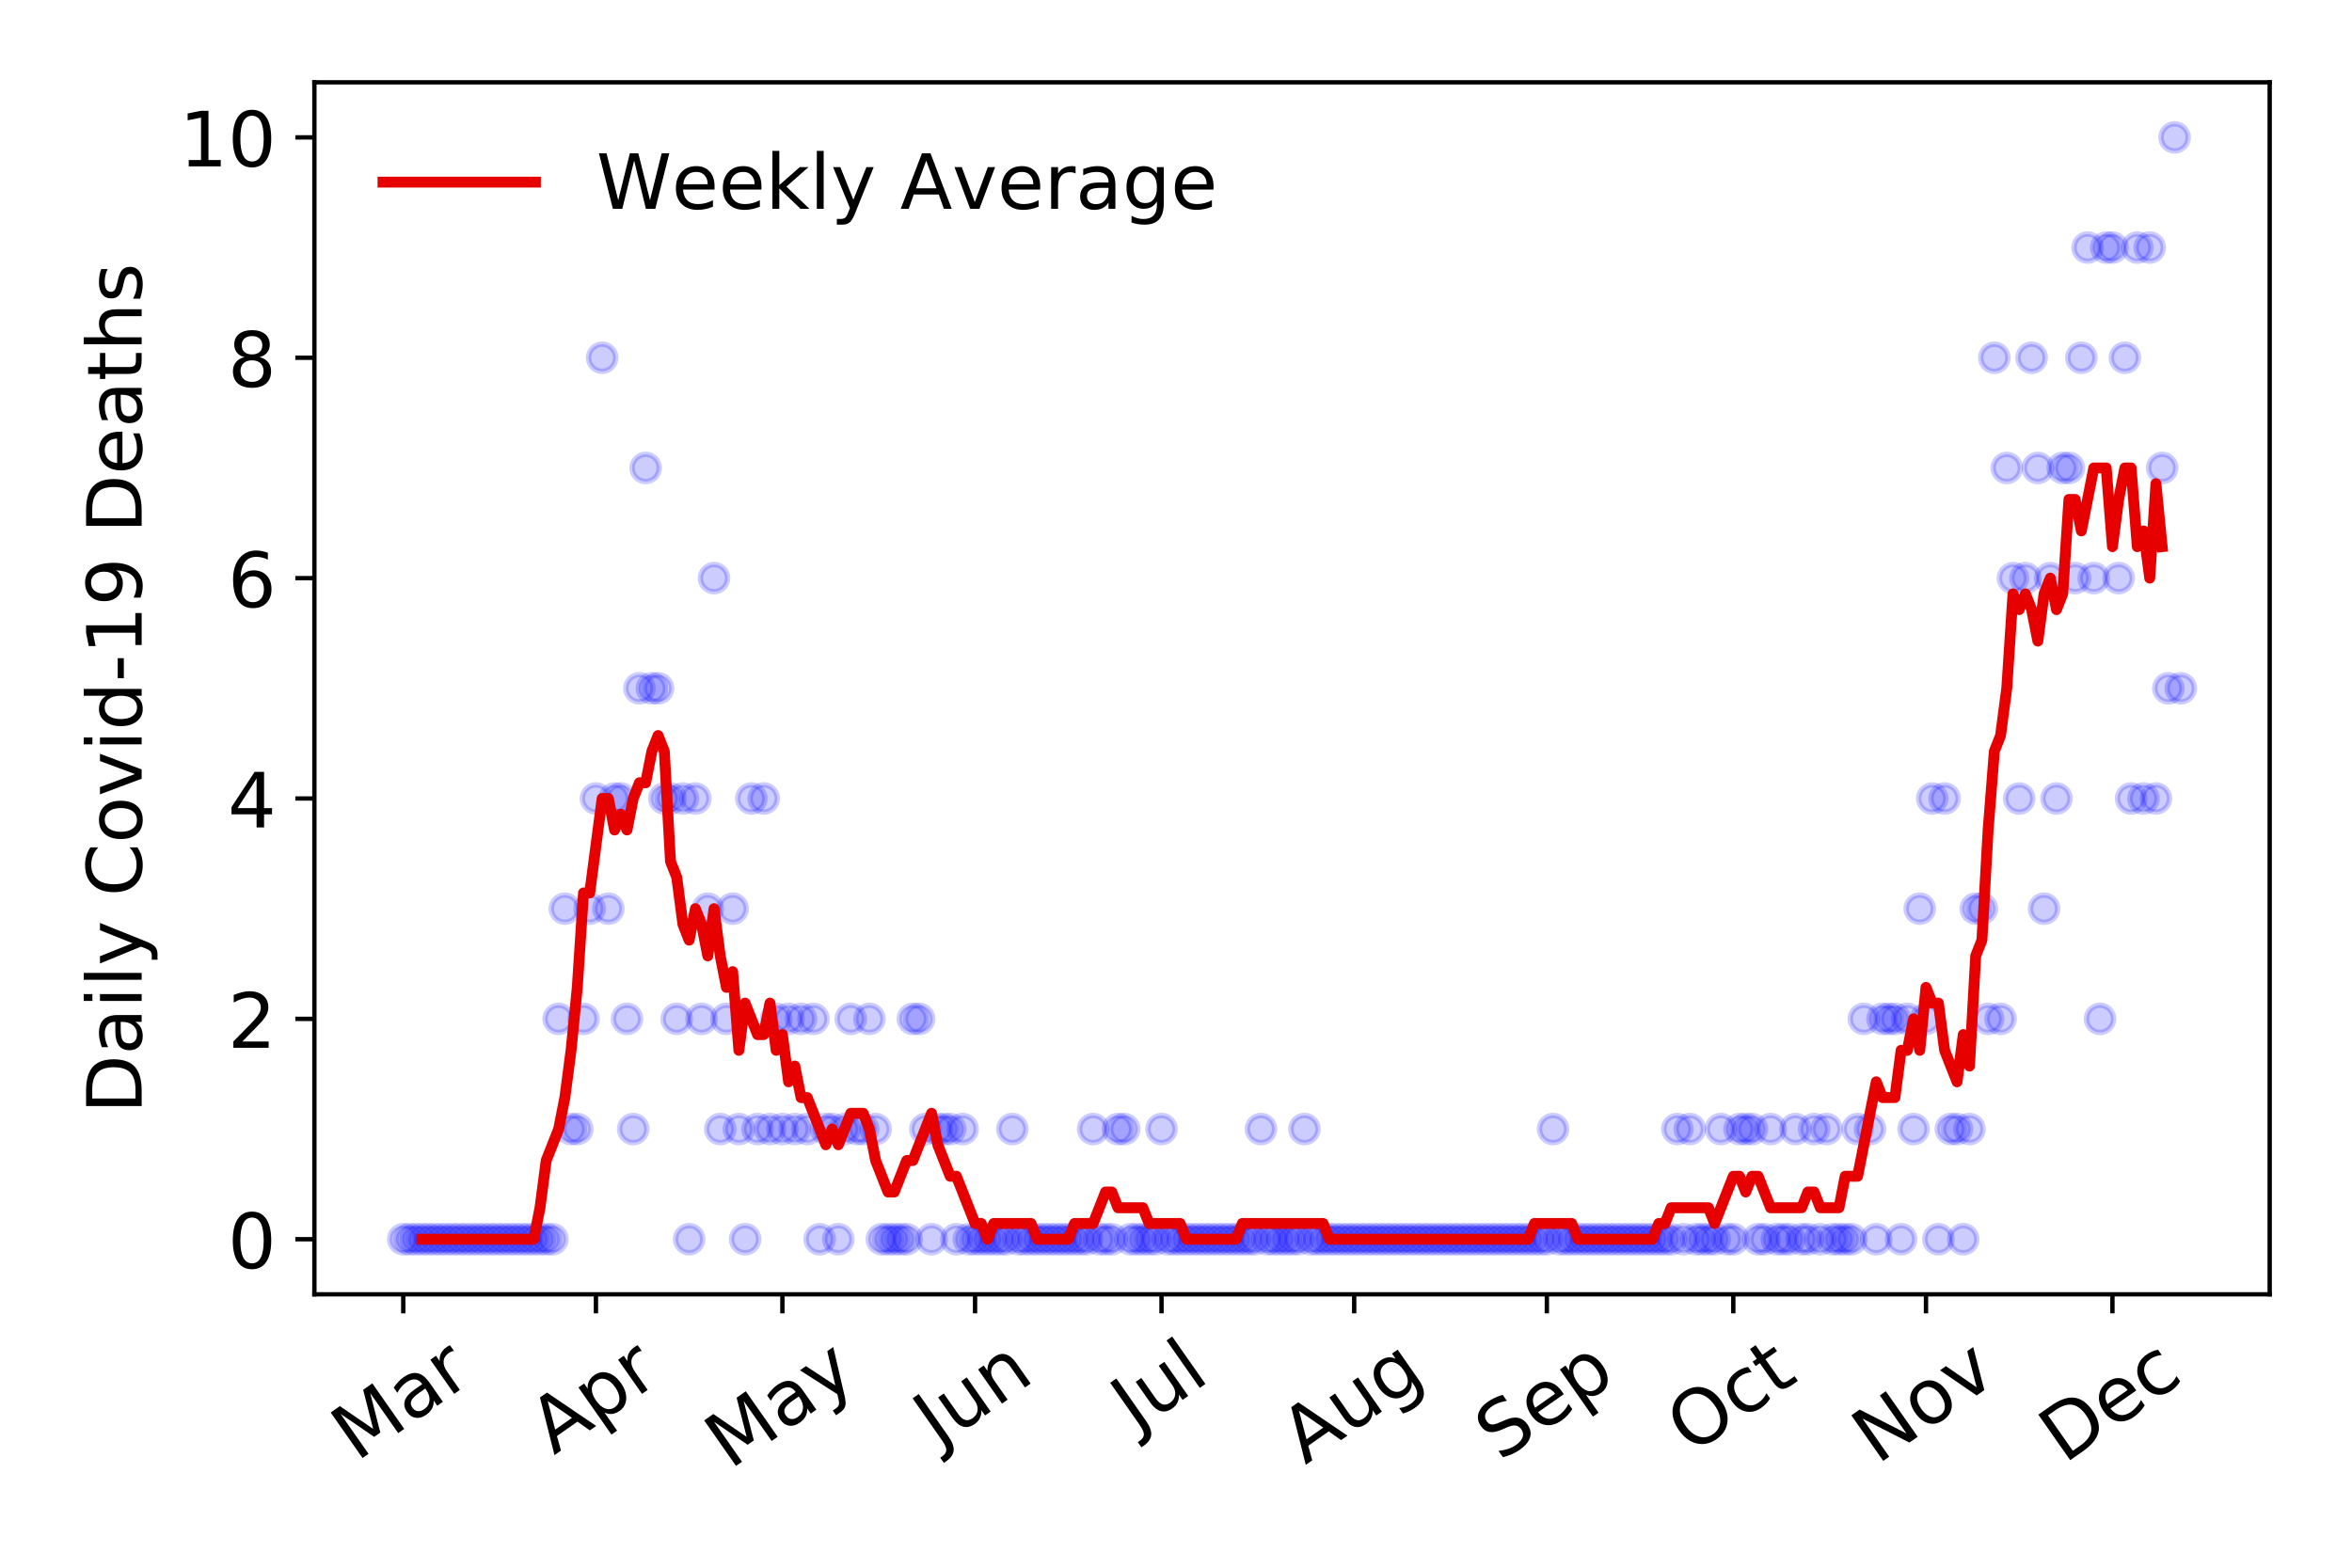 <?xml version="1.0" encoding="utf-8" standalone="no"?>
<!DOCTYPE svg PUBLIC "-//W3C//DTD SVG 1.1//EN"
  "http://www.w3.org/Graphics/SVG/1.1/DTD/svg11.dtd">
<!-- Created with matplotlib (https://matplotlib.org/) -->
<svg height="288pt" version="1.1" viewBox="0 0 432 288" width="432pt" xmlns="http://www.w3.org/2000/svg" xmlns:xlink="http://www.w3.org/1999/xlink">
 <defs>
  <style type="text/css">
*{stroke-linecap:butt;stroke-linejoin:round;}
  </style>
 </defs>
 <g id="figure_1">
  <g id="patch_1">
   <path d="M 0 288 
L 432 288 
L 432 0 
L 0 0 
z
" style="fill:#ffffff;"/>
  </g>
  <g id="axes_1">
   <g id="patch_2">
    <path d="M 57.745 237.778 
L 416.88 237.778 
L 416.88 15.12 
L 57.745 15.12 
z
" style="fill:#ffffff;"/>
   </g>
   <g id="matplotlib.axis_1">
    <g id="xtick_1">
     <g id="line2d_1">
      <defs>
       <path d="M 0 0 
L 0 3.5 
" id="m3e217469a4" style="stroke:#000000;stroke-width:0.8;"/>
      </defs>
      <g>
       <use style="stroke:#000000;stroke-width:0.8;" x="74.069" xlink:href="#m3e217469a4" y="237.778"/>
      </g>
     </g>
     <g id="text_1">
      <!-- Mar -->
      <defs>
       <path d="M 9.812 72.906 
L 24.516 72.906 
L 43.109 23.297 
L 61.812 72.906 
L 76.516 72.906 
L 76.516 0 
L 66.891 0 
L 66.891 64.016 
L 48.094 14.016 
L 38.188 14.016 
L 19.391 64.016 
L 19.391 0 
L 9.812 0 
z
" id="DejaVuSans-77"/>
       <path d="M 34.281 27.484 
Q 23.391 27.484 19.188 25 
Q 14.984 22.516 14.984 16.5 
Q 14.984 11.719 18.141 8.906 
Q 21.297 6.109 26.703 6.109 
Q 34.188 6.109 38.703 11.406 
Q 43.219 16.703 43.219 25.484 
L 43.219 27.484 
z
M 52.203 31.203 
L 52.203 0 
L 43.219 0 
L 43.219 8.297 
Q 40.141 3.328 35.547 0.953 
Q 30.953 -1.422 24.312 -1.422 
Q 15.922 -1.422 10.953 3.297 
Q 6 8.016 6 15.922 
Q 6 25.141 12.172 29.828 
Q 18.359 34.516 30.609 34.516 
L 43.219 34.516 
L 43.219 35.406 
Q 43.219 41.609 39.141 45 
Q 35.062 48.391 27.688 48.391 
Q 23 48.391 18.547 47.266 
Q 14.109 46.141 10.016 43.891 
L 10.016 52.203 
Q 14.938 54.109 19.578 55.047 
Q 24.219 56 28.609 56 
Q 40.484 56 46.344 49.844 
Q 52.203 43.703 52.203 31.203 
z
" id="DejaVuSans-97"/>
       <path d="M 41.109 46.297 
Q 39.594 47.172 37.812 47.578 
Q 36.031 48 33.891 48 
Q 26.266 48 22.188 43.047 
Q 18.109 38.094 18.109 28.812 
L 18.109 0 
L 9.078 0 
L 9.078 54.688 
L 18.109 54.688 
L 18.109 46.188 
Q 20.953 51.172 25.484 53.578 
Q 30.031 56 36.531 56 
Q 37.453 56 38.578 55.875 
Q 39.703 55.766 41.062 55.516 
z
" id="DejaVuSans-114"/>
      </defs>
      <g transform="translate(65.467 268.643)rotate(-35)scale(0.14 -0.14)">
       <use xlink:href="#DejaVuSans-77"/>
       <use x="86.279" xlink:href="#DejaVuSans-97"/>
       <use x="147.559" xlink:href="#DejaVuSans-114"/>
      </g>
     </g>
    </g>
    <g id="xtick_2">
     <g id="line2d_2">
      <g>
       <use style="stroke:#000000;stroke-width:0.8;" x="109.458" xlink:href="#m3e217469a4" y="237.778"/>
      </g>
     </g>
     <g id="text_2">
      <!-- Apr -->
      <defs>
       <path d="M 34.188 63.188 
L 20.797 26.906 
L 47.609 26.906 
z
M 28.609 72.906 
L 39.797 72.906 
L 67.578 0 
L 57.328 0 
L 50.688 18.703 
L 17.828 18.703 
L 11.188 0 
L 0.781 0 
z
" id="DejaVuSans-65"/>
       <path d="M 18.109 8.203 
L 18.109 -20.797 
L 9.078 -20.797 
L 9.078 54.688 
L 18.109 54.688 
L 18.109 46.391 
Q 20.953 51.266 25.266 53.625 
Q 29.594 56 35.594 56 
Q 45.562 56 51.781 48.094 
Q 58.016 40.188 58.016 27.297 
Q 58.016 14.406 51.781 6.484 
Q 45.562 -1.422 35.594 -1.422 
Q 29.594 -1.422 25.266 0.953 
Q 20.953 3.328 18.109 8.203 
z
M 48.688 27.297 
Q 48.688 37.203 44.609 42.844 
Q 40.531 48.484 33.406 48.484 
Q 26.266 48.484 22.188 42.844 
Q 18.109 37.203 18.109 27.297 
Q 18.109 17.391 22.188 11.75 
Q 26.266 6.109 33.406 6.109 
Q 40.531 6.109 44.609 11.75 
Q 48.688 17.391 48.688 27.297 
z
" id="DejaVuSans-112"/>
      </defs>
      <g transform="translate(101.754 267.384)rotate(-35)scale(0.14 -0.14)">
       <use xlink:href="#DejaVuSans-65"/>
       <use x="68.408" xlink:href="#DejaVuSans-112"/>
       <use x="131.885" xlink:href="#DejaVuSans-114"/>
      </g>
     </g>
    </g>
    <g id="xtick_3">
     <g id="line2d_3">
      <g>
       <use style="stroke:#000000;stroke-width:0.8;" x="143.705" xlink:href="#m3e217469a4" y="237.778"/>
      </g>
     </g>
     <g id="text_3">
      <!-- May -->
      <defs>
       <path d="M 32.172 -5.078 
Q 28.375 -14.844 24.75 -17.812 
Q 21.141 -20.797 15.094 -20.797 
L 7.906 -20.797 
L 7.906 -13.281 
L 13.188 -13.281 
Q 16.891 -13.281 18.938 -11.516 
Q 21 -9.766 23.484 -3.219 
L 25.094 0.875 
L 2.984 54.688 
L 12.5 54.688 
L 29.594 11.922 
L 46.688 54.688 
L 56.203 54.688 
z
" id="DejaVuSans-121"/>
      </defs>
      <g transform="translate(134.065 270.094)rotate(-35)scale(0.14 -0.14)">
       <use xlink:href="#DejaVuSans-77"/>
       <use x="86.279" xlink:href="#DejaVuSans-97"/>
       <use x="147.559" xlink:href="#DejaVuSans-121"/>
      </g>
     </g>
    </g>
    <g id="xtick_4">
     <g id="line2d_4">
      <g>
       <use style="stroke:#000000;stroke-width:0.8;" x="179.093" xlink:href="#m3e217469a4" y="237.778"/>
      </g>
     </g>
     <g id="text_4">
      <!-- Jun -->
      <defs>
       <path d="M 9.812 72.906 
L 19.672 72.906 
L 19.672 5.078 
Q 19.672 -8.109 14.672 -14.062 
Q 9.672 -20.016 -1.422 -20.016 
L -5.172 -20.016 
L -5.172 -11.719 
L -2.094 -11.719 
Q 4.438 -11.719 7.125 -8.047 
Q 9.812 -4.391 9.812 5.078 
z
" id="DejaVuSans-74"/>
       <path d="M 8.5 21.578 
L 8.5 54.688 
L 17.484 54.688 
L 17.484 21.922 
Q 17.484 14.156 20.5 10.266 
Q 23.531 6.391 29.594 6.391 
Q 36.859 6.391 41.078 11.031 
Q 45.312 15.672 45.312 23.688 
L 45.312 54.688 
L 54.297 54.688 
L 54.297 0 
L 45.312 0 
L 45.312 8.406 
Q 42.047 3.422 37.719 1 
Q 33.406 -1.422 27.688 -1.422 
Q 18.266 -1.422 13.375 4.438 
Q 8.5 10.297 8.5 21.578 
z
M 31.109 56 
z
" id="DejaVuSans-117"/>
       <path d="M 54.891 33.016 
L 54.891 0 
L 45.906 0 
L 45.906 32.719 
Q 45.906 40.484 42.875 44.328 
Q 39.844 48.188 33.797 48.188 
Q 26.516 48.188 22.312 43.547 
Q 18.109 38.922 18.109 30.906 
L 18.109 0 
L 9.078 0 
L 9.078 54.688 
L 18.109 54.688 
L 18.109 46.188 
Q 21.344 51.125 25.703 53.562 
Q 30.078 56 35.797 56 
Q 45.219 56 50.047 50.172 
Q 54.891 44.344 54.891 33.016 
z
" id="DejaVuSans-110"/>
      </defs>
      <g transform="translate(172.349 266.039)rotate(-35)scale(0.14 -0.14)">
       <use xlink:href="#DejaVuSans-74"/>
       <use x="29.492" xlink:href="#DejaVuSans-117"/>
       <use x="92.871" xlink:href="#DejaVuSans-110"/>
      </g>
     </g>
    </g>
    <g id="xtick_5">
     <g id="line2d_5">
      <g>
       <use style="stroke:#000000;stroke-width:0.8;" x="213.34" xlink:href="#m3e217469a4" y="237.778"/>
      </g>
     </g>
     <g id="text_5">
      <!-- Jul -->
      <defs>
       <path d="M 9.422 75.984 
L 18.406 75.984 
L 18.406 0 
L 9.422 0 
z
" id="DejaVuSans-108"/>
      </defs>
      <g transform="translate(208.637 263.181)rotate(-35)scale(0.14 -0.14)">
       <use xlink:href="#DejaVuSans-74"/>
       <use x="29.492" xlink:href="#DejaVuSans-117"/>
       <use x="92.871" xlink:href="#DejaVuSans-108"/>
      </g>
     </g>
    </g>
    <g id="xtick_6">
     <g id="line2d_6">
      <g>
       <use style="stroke:#000000;stroke-width:0.8;" x="248.728" xlink:href="#m3e217469a4" y="237.778"/>
      </g>
     </g>
     <g id="text_6">
      <!-- Aug -->
      <defs>
       <path d="M 45.406 27.984 
Q 45.406 37.75 41.375 43.109 
Q 37.359 48.484 30.078 48.484 
Q 22.859 48.484 18.828 43.109 
Q 14.797 37.75 14.797 27.984 
Q 14.797 18.266 18.828 12.891 
Q 22.859 7.516 30.078 7.516 
Q 37.359 7.516 41.375 12.891 
Q 45.406 18.266 45.406 27.984 
z
M 54.391 6.781 
Q 54.391 -7.172 48.188 -13.984 
Q 42 -20.797 29.203 -20.797 
Q 24.469 -20.797 20.266 -20.094 
Q 16.062 -19.391 12.109 -17.922 
L 12.109 -9.188 
Q 16.062 -11.328 19.922 -12.344 
Q 23.781 -13.375 27.781 -13.375 
Q 36.625 -13.375 41.016 -8.766 
Q 45.406 -4.156 45.406 5.172 
L 45.406 9.625 
Q 42.625 4.781 38.281 2.391 
Q 33.938 0 27.875 0 
Q 17.828 0 11.672 7.656 
Q 5.516 15.328 5.516 27.984 
Q 5.516 40.672 11.672 48.328 
Q 17.828 56 27.875 56 
Q 33.938 56 38.281 53.609 
Q 42.625 51.219 45.406 46.391 
L 45.406 54.688 
L 54.391 54.688 
z
" id="DejaVuSans-103"/>
      </defs>
      <g transform="translate(239.747 269.172)rotate(-35)scale(0.14 -0.14)">
       <use xlink:href="#DejaVuSans-65"/>
       <use x="68.408" xlink:href="#DejaVuSans-117"/>
       <use x="131.787" xlink:href="#DejaVuSans-103"/>
      </g>
     </g>
    </g>
    <g id="xtick_7">
     <g id="line2d_7">
      <g>
       <use style="stroke:#000000;stroke-width:0.8;" x="284.116" xlink:href="#m3e217469a4" y="237.778"/>
      </g>
     </g>
     <g id="text_7">
      <!-- Sep -->
      <defs>
       <path d="M 53.516 70.516 
L 53.516 60.891 
Q 47.906 63.578 42.922 64.891 
Q 37.938 66.219 33.297 66.219 
Q 25.25 66.219 20.875 63.094 
Q 16.5 59.969 16.5 54.203 
Q 16.5 49.359 19.406 46.891 
Q 22.312 44.438 30.422 42.922 
L 36.375 41.703 
Q 47.406 39.594 52.656 34.297 
Q 57.906 29 57.906 20.125 
Q 57.906 9.516 50.797 4.047 
Q 43.703 -1.422 29.984 -1.422 
Q 24.812 -1.422 18.969 -0.25 
Q 13.141 0.922 6.891 3.219 
L 6.891 13.375 
Q 12.891 10.016 18.656 8.297 
Q 24.422 6.594 29.984 6.594 
Q 38.422 6.594 43.016 9.906 
Q 47.609 13.234 47.609 19.391 
Q 47.609 24.75 44.312 27.781 
Q 41.016 30.812 33.5 32.328 
L 27.484 33.5 
Q 16.453 35.688 11.516 40.375 
Q 6.594 45.062 6.594 53.422 
Q 6.594 63.094 13.406 68.656 
Q 20.219 74.219 32.172 74.219 
Q 37.312 74.219 42.625 73.281 
Q 47.953 72.359 53.516 70.516 
z
" id="DejaVuSans-83"/>
       <path d="M 56.203 29.594 
L 56.203 25.203 
L 14.891 25.203 
Q 15.484 15.922 20.484 11.062 
Q 25.484 6.203 34.422 6.203 
Q 39.594 6.203 44.453 7.469 
Q 49.312 8.734 54.109 11.281 
L 54.109 2.781 
Q 49.266 0.734 44.188 -0.344 
Q 39.109 -1.422 33.891 -1.422 
Q 20.797 -1.422 13.156 6.188 
Q 5.516 13.812 5.516 26.812 
Q 5.516 40.234 12.766 48.109 
Q 20.016 56 32.328 56 
Q 43.359 56 49.781 48.891 
Q 56.203 41.797 56.203 29.594 
z
M 47.219 32.234 
Q 47.125 39.594 43.094 43.984 
Q 39.062 48.391 32.422 48.391 
Q 24.906 48.391 20.391 44.141 
Q 15.875 39.891 15.188 32.172 
z
" id="DejaVuSans-101"/>
      </defs>
      <g transform="translate(275.524 268.629)rotate(-35)scale(0.14 -0.14)">
       <use xlink:href="#DejaVuSans-83"/>
       <use x="63.477" xlink:href="#DejaVuSans-101"/>
       <use x="125" xlink:href="#DejaVuSans-112"/>
      </g>
     </g>
    </g>
    <g id="xtick_8">
     <g id="line2d_8">
      <g>
       <use style="stroke:#000000;stroke-width:0.8;" x="318.363" xlink:href="#m3e217469a4" y="237.778"/>
      </g>
     </g>
     <g id="text_8">
      <!-- Oct -->
      <defs>
       <path d="M 39.406 66.219 
Q 28.656 66.219 22.328 58.203 
Q 16.016 50.203 16.016 36.375 
Q 16.016 22.609 22.328 14.594 
Q 28.656 6.594 39.406 6.594 
Q 50.141 6.594 56.422 14.594 
Q 62.703 22.609 62.703 36.375 
Q 62.703 50.203 56.422 58.203 
Q 50.141 66.219 39.406 66.219 
z
M 39.406 74.219 
Q 54.734 74.219 63.906 63.938 
Q 73.094 53.656 73.094 36.375 
Q 73.094 19.141 63.906 8.859 
Q 54.734 -1.422 39.406 -1.422 
Q 24.031 -1.422 14.812 8.828 
Q 5.609 19.094 5.609 36.375 
Q 5.609 53.656 14.812 63.938 
Q 24.031 74.219 39.406 74.219 
z
" id="DejaVuSans-79"/>
       <path d="M 48.781 52.594 
L 48.781 44.188 
Q 44.969 46.297 41.141 47.344 
Q 37.312 48.391 33.406 48.391 
Q 24.656 48.391 19.812 42.844 
Q 14.984 37.312 14.984 27.297 
Q 14.984 17.281 19.812 11.734 
Q 24.656 6.203 33.406 6.203 
Q 37.312 6.203 41.141 7.25 
Q 44.969 8.297 48.781 10.406 
L 48.781 2.094 
Q 45.016 0.344 40.984 -0.531 
Q 36.969 -1.422 32.422 -1.422 
Q 20.062 -1.422 12.781 6.344 
Q 5.516 14.109 5.516 27.297 
Q 5.516 40.672 12.859 48.328 
Q 20.219 56 33.016 56 
Q 37.156 56 41.109 55.141 
Q 45.062 54.297 48.781 52.594 
z
" id="DejaVuSans-99"/>
       <path d="M 18.312 70.219 
L 18.312 54.688 
L 36.812 54.688 
L 36.812 47.703 
L 18.312 47.703 
L 18.312 18.016 
Q 18.312 11.328 20.141 9.422 
Q 21.969 7.516 27.594 7.516 
L 36.812 7.516 
L 36.812 0 
L 27.594 0 
Q 17.188 0 13.234 3.875 
Q 9.281 7.766 9.281 18.016 
L 9.281 47.703 
L 2.688 47.703 
L 2.688 54.688 
L 9.281 54.688 
L 9.281 70.219 
z
" id="DejaVuSans-116"/>
      </defs>
      <g transform="translate(310.665 267.377)rotate(-35)scale(0.14 -0.14)">
       <use xlink:href="#DejaVuSans-79"/>
       <use x="78.711" xlink:href="#DejaVuSans-99"/>
       <use x="133.691" xlink:href="#DejaVuSans-116"/>
      </g>
     </g>
    </g>
    <g id="xtick_9">
     <g id="line2d_9">
      <g>
       <use style="stroke:#000000;stroke-width:0.8;" x="353.752" xlink:href="#m3e217469a4" y="237.778"/>
      </g>
     </g>
     <g id="text_9">
      <!-- Nov -->
      <defs>
       <path d="M 9.812 72.906 
L 23.094 72.906 
L 55.422 11.922 
L 55.422 72.906 
L 64.984 72.906 
L 64.984 0 
L 51.703 0 
L 19.391 60.984 
L 19.391 0 
L 9.812 0 
z
" id="DejaVuSans-78"/>
       <path d="M 30.609 48.391 
Q 23.391 48.391 19.188 42.75 
Q 14.984 37.109 14.984 27.297 
Q 14.984 17.484 19.156 11.844 
Q 23.344 6.203 30.609 6.203 
Q 37.797 6.203 41.984 11.859 
Q 46.188 17.531 46.188 27.297 
Q 46.188 37.016 41.984 42.703 
Q 37.797 48.391 30.609 48.391 
z
M 30.609 56 
Q 42.328 56 49.016 48.375 
Q 55.719 40.766 55.719 27.297 
Q 55.719 13.875 49.016 6.219 
Q 42.328 -1.422 30.609 -1.422 
Q 18.844 -1.422 12.172 6.219 
Q 5.516 13.875 5.516 27.297 
Q 5.516 40.766 12.172 48.375 
Q 18.844 56 30.609 56 
z
" id="DejaVuSans-111"/>
       <path d="M 2.984 54.688 
L 12.5 54.688 
L 29.594 8.797 
L 46.688 54.688 
L 56.203 54.688 
L 35.688 0 
L 23.484 0 
z
" id="DejaVuSans-118"/>
      </defs>
      <g transform="translate(344.775 269.166)rotate(-35)scale(0.14 -0.14)">
       <use xlink:href="#DejaVuSans-78"/>
       <use x="74.805" xlink:href="#DejaVuSans-111"/>
       <use x="135.986" xlink:href="#DejaVuSans-118"/>
      </g>
     </g>
    </g>
    <g id="xtick_10">
     <g id="line2d_10">
      <g>
       <use style="stroke:#000000;stroke-width:0.8;" x="387.999" xlink:href="#m3e217469a4" y="237.778"/>
      </g>
     </g>
     <g id="text_10">
      <!-- Dec -->
      <defs>
       <path d="M 19.672 64.797 
L 19.672 8.109 
L 31.594 8.109 
Q 46.688 8.109 53.688 14.938 
Q 60.688 21.781 60.688 36.531 
Q 60.688 51.172 53.688 57.984 
Q 46.688 64.797 31.594 64.797 
z
M 9.812 72.906 
L 30.078 72.906 
Q 51.266 72.906 61.172 64.094 
Q 71.094 55.281 71.094 36.531 
Q 71.094 17.672 61.125 8.828 
Q 51.172 0 30.078 0 
L 9.812 0 
z
" id="DejaVuSans-68"/>
      </defs>
      <g transform="translate(379.118 269.032)rotate(-35)scale(0.14 -0.14)">
       <use xlink:href="#DejaVuSans-68"/>
       <use x="77.002" xlink:href="#DejaVuSans-101"/>
       <use x="138.525" xlink:href="#DejaVuSans-99"/>
      </g>
     </g>
    </g>
   </g>
   <g id="matplotlib.axis_2">
    <g id="ytick_1">
     <g id="line2d_11">
      <defs>
       <path d="M 0 0 
L -3.5 0 
" id="me236e92fdc" style="stroke:#000000;stroke-width:0.8;"/>
      </defs>
      <g>
       <use style="stroke:#000000;stroke-width:0.8;" x="57.745" xlink:href="#me236e92fdc" y="227.657"/>
      </g>
     </g>
     <g id="text_11">
      <!-- 0 -->
      <defs>
       <path d="M 31.781 66.406 
Q 24.172 66.406 20.328 58.906 
Q 16.5 51.422 16.5 36.375 
Q 16.5 21.391 20.328 13.891 
Q 24.172 6.391 31.781 6.391 
Q 39.453 6.391 43.281 13.891 
Q 47.125 21.391 47.125 36.375 
Q 47.125 51.422 43.281 58.906 
Q 39.453 66.406 31.781 66.406 
z
M 31.781 74.219 
Q 44.047 74.219 50.516 64.516 
Q 56.984 54.828 56.984 36.375 
Q 56.984 17.969 50.516 8.266 
Q 44.047 -1.422 31.781 -1.422 
Q 19.531 -1.422 13.062 8.266 
Q 6.594 17.969 6.594 36.375 
Q 6.594 54.828 13.062 64.516 
Q 19.531 74.219 31.781 74.219 
z
" id="DejaVuSans-48"/>
      </defs>
      <g transform="translate(41.837 232.976)scale(0.14 -0.14)">
       <use xlink:href="#DejaVuSans-48"/>
      </g>
     </g>
    </g>
    <g id="ytick_2">
     <g id="line2d_12">
      <g>
       <use style="stroke:#000000;stroke-width:0.8;" x="57.745" xlink:href="#me236e92fdc" y="187.174"/>
      </g>
     </g>
     <g id="text_12">
      <!-- 2 -->
      <defs>
       <path d="M 19.188 8.297 
L 53.609 8.297 
L 53.609 0 
L 7.328 0 
L 7.328 8.297 
Q 12.938 14.109 22.625 23.891 
Q 32.328 33.688 34.812 36.531 
Q 39.547 41.844 41.422 45.531 
Q 43.312 49.219 43.312 52.781 
Q 43.312 58.594 39.234 62.25 
Q 35.156 65.922 28.609 65.922 
Q 23.969 65.922 18.812 64.312 
Q 13.672 62.703 7.812 59.422 
L 7.812 69.391 
Q 13.766 71.781 18.938 73 
Q 24.125 74.219 28.422 74.219 
Q 39.75 74.219 46.484 68.547 
Q 53.219 62.891 53.219 53.422 
Q 53.219 48.922 51.531 44.891 
Q 49.859 40.875 45.406 35.406 
Q 44.188 33.984 37.641 27.219 
Q 31.109 20.453 19.188 8.297 
z
" id="DejaVuSans-50"/>
      </defs>
      <g transform="translate(41.837 192.493)scale(0.14 -0.14)">
       <use xlink:href="#DejaVuSans-50"/>
      </g>
     </g>
    </g>
    <g id="ytick_3">
     <g id="line2d_13">
      <g>
       <use style="stroke:#000000;stroke-width:0.8;" x="57.745" xlink:href="#me236e92fdc" y="146.691"/>
      </g>
     </g>
     <g id="text_13">
      <!-- 4 -->
      <defs>
       <path d="M 37.797 64.312 
L 12.891 25.391 
L 37.797 25.391 
z
M 35.203 72.906 
L 47.609 72.906 
L 47.609 25.391 
L 58.016 25.391 
L 58.016 17.188 
L 47.609 17.188 
L 47.609 0 
L 37.797 0 
L 37.797 17.188 
L 4.891 17.188 
L 4.891 26.703 
z
" id="DejaVuSans-52"/>
      </defs>
      <g transform="translate(41.837 152.01)scale(0.14 -0.14)">
       <use xlink:href="#DejaVuSans-52"/>
      </g>
     </g>
    </g>
    <g id="ytick_4">
     <g id="line2d_14">
      <g>
       <use style="stroke:#000000;stroke-width:0.8;" x="57.745" xlink:href="#me236e92fdc" y="106.207"/>
      </g>
     </g>
     <g id="text_14">
      <!-- 6 -->
      <defs>
       <path d="M 33.016 40.375 
Q 26.375 40.375 22.484 35.828 
Q 18.609 31.297 18.609 23.391 
Q 18.609 15.531 22.484 10.953 
Q 26.375 6.391 33.016 6.391 
Q 39.656 6.391 43.531 10.953 
Q 47.406 15.531 47.406 23.391 
Q 47.406 31.297 43.531 35.828 
Q 39.656 40.375 33.016 40.375 
z
M 52.594 71.297 
L 52.594 62.312 
Q 48.875 64.062 45.094 64.984 
Q 41.312 65.922 37.594 65.922 
Q 27.828 65.922 22.672 59.328 
Q 17.531 52.734 16.797 39.406 
Q 19.672 43.656 24.016 45.922 
Q 28.375 48.188 33.594 48.188 
Q 44.578 48.188 50.953 41.516 
Q 57.328 34.859 57.328 23.391 
Q 57.328 12.156 50.688 5.359 
Q 44.047 -1.422 33.016 -1.422 
Q 20.359 -1.422 13.672 8.266 
Q 6.984 17.969 6.984 36.375 
Q 6.984 53.656 15.188 63.938 
Q 23.391 74.219 37.203 74.219 
Q 40.922 74.219 44.703 73.484 
Q 48.484 72.75 52.594 71.297 
z
" id="DejaVuSans-54"/>
      </defs>
      <g transform="translate(41.837 111.526)scale(0.14 -0.14)">
       <use xlink:href="#DejaVuSans-54"/>
      </g>
     </g>
    </g>
    <g id="ytick_5">
     <g id="line2d_15">
      <g>
       <use style="stroke:#000000;stroke-width:0.8;" x="57.745" xlink:href="#me236e92fdc" y="65.724"/>
      </g>
     </g>
     <g id="text_15">
      <!-- 8 -->
      <defs>
       <path d="M 31.781 34.625 
Q 24.75 34.625 20.719 30.859 
Q 16.703 27.094 16.703 20.516 
Q 16.703 13.922 20.719 10.156 
Q 24.75 6.391 31.781 6.391 
Q 38.812 6.391 42.859 10.172 
Q 46.922 13.969 46.922 20.516 
Q 46.922 27.094 42.891 30.859 
Q 38.875 34.625 31.781 34.625 
z
M 21.922 38.812 
Q 15.578 40.375 12.031 44.719 
Q 8.5 49.078 8.5 55.328 
Q 8.5 64.062 14.719 69.141 
Q 20.953 74.219 31.781 74.219 
Q 42.672 74.219 48.875 69.141 
Q 55.078 64.062 55.078 55.328 
Q 55.078 49.078 51.531 44.719 
Q 48 40.375 41.703 38.812 
Q 48.828 37.156 52.797 32.312 
Q 56.781 27.484 56.781 20.516 
Q 56.781 9.906 50.312 4.234 
Q 43.844 -1.422 31.781 -1.422 
Q 19.734 -1.422 13.25 4.234 
Q 6.781 9.906 6.781 20.516 
Q 6.781 27.484 10.781 32.312 
Q 14.797 37.156 21.922 38.812 
z
M 18.312 54.391 
Q 18.312 48.734 21.844 45.562 
Q 25.391 42.391 31.781 42.391 
Q 38.141 42.391 41.719 45.562 
Q 45.312 48.734 45.312 54.391 
Q 45.312 60.062 41.719 63.234 
Q 38.141 66.406 31.781 66.406 
Q 25.391 66.406 21.844 63.234 
Q 18.312 60.062 18.312 54.391 
z
" id="DejaVuSans-56"/>
      </defs>
      <g transform="translate(41.837 71.043)scale(0.14 -0.14)">
       <use xlink:href="#DejaVuSans-56"/>
      </g>
     </g>
    </g>
    <g id="ytick_6">
     <g id="line2d_16">
      <g>
       <use style="stroke:#000000;stroke-width:0.8;" x="57.745" xlink:href="#me236e92fdc" y="25.241"/>
      </g>
     </g>
     <g id="text_16">
      <!-- 10 -->
      <defs>
       <path d="M 12.406 8.297 
L 28.516 8.297 
L 28.516 63.922 
L 10.984 60.406 
L 10.984 69.391 
L 28.422 72.906 
L 38.281 72.906 
L 38.281 8.297 
L 54.391 8.297 
L 54.391 0 
L 12.406 0 
z
" id="DejaVuSans-49"/>
      </defs>
      <g transform="translate(32.93 30.56)scale(0.14 -0.14)">
       <use xlink:href="#DejaVuSans-49"/>
       <use x="63.623" xlink:href="#DejaVuSans-48"/>
      </g>
     </g>
    </g>
    <g id="text_17">
     <!-- Daily Covid-19 Deaths -->
     <defs>
      <path d="M 9.422 54.688 
L 18.406 54.688 
L 18.406 0 
L 9.422 0 
z
M 9.422 75.984 
L 18.406 75.984 
L 18.406 64.594 
L 9.422 64.594 
z
" id="DejaVuSans-105"/>
      <path id="DejaVuSans-32"/>
      <path d="M 64.406 67.281 
L 64.406 56.891 
Q 59.422 61.531 53.781 63.812 
Q 48.141 66.109 41.797 66.109 
Q 29.297 66.109 22.656 58.469 
Q 16.016 50.828 16.016 36.375 
Q 16.016 21.969 22.656 14.328 
Q 29.297 6.688 41.797 6.688 
Q 48.141 6.688 53.781 8.984 
Q 59.422 11.281 64.406 15.922 
L 64.406 5.609 
Q 59.234 2.094 53.438 0.328 
Q 47.656 -1.422 41.219 -1.422 
Q 24.656 -1.422 15.125 8.703 
Q 5.609 18.844 5.609 36.375 
Q 5.609 53.953 15.125 64.078 
Q 24.656 74.219 41.219 74.219 
Q 47.75 74.219 53.531 72.484 
Q 59.328 70.75 64.406 67.281 
z
" id="DejaVuSans-67"/>
      <path d="M 45.406 46.391 
L 45.406 75.984 
L 54.391 75.984 
L 54.391 0 
L 45.406 0 
L 45.406 8.203 
Q 42.578 3.328 38.25 0.953 
Q 33.938 -1.422 27.875 -1.422 
Q 17.969 -1.422 11.734 6.484 
Q 5.516 14.406 5.516 27.297 
Q 5.516 40.188 11.734 48.094 
Q 17.969 56 27.875 56 
Q 33.938 56 38.25 53.625 
Q 42.578 51.266 45.406 46.391 
z
M 14.797 27.297 
Q 14.797 17.391 18.875 11.75 
Q 22.953 6.109 30.078 6.109 
Q 37.203 6.109 41.297 11.75 
Q 45.406 17.391 45.406 27.297 
Q 45.406 37.203 41.297 42.844 
Q 37.203 48.484 30.078 48.484 
Q 22.953 48.484 18.875 42.844 
Q 14.797 37.203 14.797 27.297 
z
" id="DejaVuSans-100"/>
      <path d="M 4.891 31.391 
L 31.203 31.391 
L 31.203 23.391 
L 4.891 23.391 
z
" id="DejaVuSans-45"/>
      <path d="M 10.984 1.516 
L 10.984 10.5 
Q 14.703 8.734 18.5 7.812 
Q 22.312 6.891 25.984 6.891 
Q 35.75 6.891 40.891 13.453 
Q 46.047 20.016 46.781 33.406 
Q 43.953 29.203 39.594 26.953 
Q 35.25 24.703 29.984 24.703 
Q 19.047 24.703 12.672 31.312 
Q 6.297 37.938 6.297 49.422 
Q 6.297 60.641 12.938 67.422 
Q 19.578 74.219 30.609 74.219 
Q 43.266 74.219 49.922 64.516 
Q 56.594 54.828 56.594 36.375 
Q 56.594 19.141 48.406 8.859 
Q 40.234 -1.422 26.422 -1.422 
Q 22.703 -1.422 18.891 -0.688 
Q 15.094 0.047 10.984 1.516 
z
M 30.609 32.422 
Q 37.25 32.422 41.125 36.953 
Q 45.016 41.5 45.016 49.422 
Q 45.016 57.281 41.125 61.844 
Q 37.25 66.406 30.609 66.406 
Q 23.969 66.406 20.094 61.844 
Q 16.219 57.281 16.219 49.422 
Q 16.219 41.5 20.094 36.953 
Q 23.969 32.422 30.609 32.422 
z
" id="DejaVuSans-57"/>
      <path d="M 54.891 33.016 
L 54.891 0 
L 45.906 0 
L 45.906 32.719 
Q 45.906 40.484 42.875 44.328 
Q 39.844 48.188 33.797 48.188 
Q 26.516 48.188 22.312 43.547 
Q 18.109 38.922 18.109 30.906 
L 18.109 0 
L 9.078 0 
L 9.078 75.984 
L 18.109 75.984 
L 18.109 46.188 
Q 21.344 51.125 25.703 53.562 
Q 30.078 56 35.797 56 
Q 45.219 56 50.047 50.172 
Q 54.891 44.344 54.891 33.016 
z
" id="DejaVuSans-104"/>
      <path d="M 44.281 53.078 
L 44.281 44.578 
Q 40.484 46.531 36.375 47.5 
Q 32.281 48.484 27.875 48.484 
Q 21.188 48.484 17.844 46.438 
Q 14.5 44.391 14.5 40.281 
Q 14.5 37.156 16.891 35.375 
Q 19.281 33.594 26.516 31.984 
L 29.594 31.297 
Q 39.156 29.25 43.188 25.516 
Q 47.219 21.781 47.219 15.094 
Q 47.219 7.469 41.188 3.016 
Q 35.156 -1.422 24.609 -1.422 
Q 20.219 -1.422 15.453 -0.562 
Q 10.688 0.297 5.422 2 
L 5.422 11.281 
Q 10.406 8.688 15.234 7.391 
Q 20.062 6.109 24.812 6.109 
Q 31.156 6.109 34.562 8.281 
Q 37.984 10.453 37.984 14.406 
Q 37.984 18.062 35.516 20.016 
Q 33.062 21.969 24.703 23.781 
L 21.578 24.516 
Q 13.234 26.266 9.516 29.906 
Q 5.812 33.547 5.812 39.891 
Q 5.812 47.609 11.281 51.797 
Q 16.75 56 26.812 56 
Q 31.781 56 36.172 55.266 
Q 40.578 54.547 44.281 53.078 
z
" id="DejaVuSans-115"/>
     </defs>
     <g transform="translate(26.018 204.56)rotate(-90)scale(0.14 -0.14)">
      <use xlink:href="#DejaVuSans-68"/>
      <use x="77.002" xlink:href="#DejaVuSans-97"/>
      <use x="138.281" xlink:href="#DejaVuSans-105"/>
      <use x="166.064" xlink:href="#DejaVuSans-108"/>
      <use x="193.848" xlink:href="#DejaVuSans-121"/>
      <use x="253.027" xlink:href="#DejaVuSans-32"/>
      <use x="284.814" xlink:href="#DejaVuSans-67"/>
      <use x="354.639" xlink:href="#DejaVuSans-111"/>
      <use x="415.82" xlink:href="#DejaVuSans-118"/>
      <use x="475" xlink:href="#DejaVuSans-105"/>
      <use x="502.783" xlink:href="#DejaVuSans-100"/>
      <use x="566.26" xlink:href="#DejaVuSans-45"/>
      <use x="602.344" xlink:href="#DejaVuSans-49"/>
      <use x="665.967" xlink:href="#DejaVuSans-57"/>
      <use x="729.59" xlink:href="#DejaVuSans-32"/>
      <use x="761.377" xlink:href="#DejaVuSans-68"/>
      <use x="838.379" xlink:href="#DejaVuSans-101"/>
      <use x="899.902" xlink:href="#DejaVuSans-97"/>
      <use x="961.182" xlink:href="#DejaVuSans-116"/>
      <use x="1000.391" xlink:href="#DejaVuSans-104"/>
      <use x="1063.77" xlink:href="#DejaVuSans-115"/>
     </g>
    </g>
   </g>
   <g id="line2d_17">
    <defs>
     <path d="M 0 2.5 
C 0.663 2.5 1.299 2.237 1.768 1.768 
C 2.237 1.299 2.5 0.663 2.5 0 
C 2.5 -0.663 2.237 -1.299 1.768 -1.768 
C 1.299 -2.237 0.663 -2.5 0 -2.5 
C -0.663 -2.5 -1.299 -2.237 -1.768 -1.768 
C -2.237 -1.299 -2.5 -0.663 -2.5 0 
C -2.5 0.663 -2.237 1.299 -1.768 1.768 
C -1.299 2.237 -0.663 2.5 0 2.5 
z
" id="m5c6c35e9e9" style="stroke:#0000ff;stroke-opacity:0.2;"/>
    </defs>
    <g clip-path="url(#pb40844ab57)">
     <use style="fill:#0000ff;fill-opacity:0.2;stroke:#0000ff;stroke-opacity:0.2;" x="74.069" xlink:href="#m5c6c35e9e9" y="227.657"/>
     <use style="fill:#0000ff;fill-opacity:0.2;stroke:#0000ff;stroke-opacity:0.2;" x="75.211" xlink:href="#m5c6c35e9e9" y="227.657"/>
     <use style="fill:#0000ff;fill-opacity:0.2;stroke:#0000ff;stroke-opacity:0.2;" x="76.352" xlink:href="#m5c6c35e9e9" y="227.657"/>
     <use style="fill:#0000ff;fill-opacity:0.2;stroke:#0000ff;stroke-opacity:0.2;" x="77.494" xlink:href="#m5c6c35e9e9" y="227.657"/>
     <use style="fill:#0000ff;fill-opacity:0.2;stroke:#0000ff;stroke-opacity:0.2;" x="78.636" xlink:href="#m5c6c35e9e9" y="227.657"/>
     <use style="fill:#0000ff;fill-opacity:0.2;stroke:#0000ff;stroke-opacity:0.2;" x="79.777" xlink:href="#m5c6c35e9e9" y="227.657"/>
     <use style="fill:#0000ff;fill-opacity:0.2;stroke:#0000ff;stroke-opacity:0.2;" x="80.919" xlink:href="#m5c6c35e9e9" y="227.657"/>
     <use style="fill:#0000ff;fill-opacity:0.2;stroke:#0000ff;stroke-opacity:0.2;" x="82.06" xlink:href="#m5c6c35e9e9" y="227.657"/>
     <use style="fill:#0000ff;fill-opacity:0.2;stroke:#0000ff;stroke-opacity:0.2;" x="83.202" xlink:href="#m5c6c35e9e9" y="227.657"/>
     <use style="fill:#0000ff;fill-opacity:0.2;stroke:#0000ff;stroke-opacity:0.2;" x="84.343" xlink:href="#m5c6c35e9e9" y="227.657"/>
     <use style="fill:#0000ff;fill-opacity:0.2;stroke:#0000ff;stroke-opacity:0.2;" x="85.485" xlink:href="#m5c6c35e9e9" y="227.657"/>
     <use style="fill:#0000ff;fill-opacity:0.2;stroke:#0000ff;stroke-opacity:0.2;" x="86.626" xlink:href="#m5c6c35e9e9" y="227.657"/>
     <use style="fill:#0000ff;fill-opacity:0.2;stroke:#0000ff;stroke-opacity:0.2;" x="87.768" xlink:href="#m5c6c35e9e9" y="227.657"/>
     <use style="fill:#0000ff;fill-opacity:0.2;stroke:#0000ff;stroke-opacity:0.2;" x="88.91" xlink:href="#m5c6c35e9e9" y="227.657"/>
     <use style="fill:#0000ff;fill-opacity:0.2;stroke:#0000ff;stroke-opacity:0.2;" x="90.051" xlink:href="#m5c6c35e9e9" y="227.657"/>
     <use style="fill:#0000ff;fill-opacity:0.2;stroke:#0000ff;stroke-opacity:0.2;" x="91.193" xlink:href="#m5c6c35e9e9" y="227.657"/>
     <use style="fill:#0000ff;fill-opacity:0.2;stroke:#0000ff;stroke-opacity:0.2;" x="92.334" xlink:href="#m5c6c35e9e9" y="227.657"/>
     <use style="fill:#0000ff;fill-opacity:0.2;stroke:#0000ff;stroke-opacity:0.2;" x="93.476" xlink:href="#m5c6c35e9e9" y="227.657"/>
     <use style="fill:#0000ff;fill-opacity:0.2;stroke:#0000ff;stroke-opacity:0.2;" x="94.617" xlink:href="#m5c6c35e9e9" y="227.657"/>
     <use style="fill:#0000ff;fill-opacity:0.2;stroke:#0000ff;stroke-opacity:0.2;" x="95.759" xlink:href="#m5c6c35e9e9" y="227.657"/>
     <use style="fill:#0000ff;fill-opacity:0.2;stroke:#0000ff;stroke-opacity:0.2;" x="96.901" xlink:href="#m5c6c35e9e9" y="227.657"/>
     <use style="fill:#0000ff;fill-opacity:0.2;stroke:#0000ff;stroke-opacity:0.2;" x="98.042" xlink:href="#m5c6c35e9e9" y="227.657"/>
     <use style="fill:#0000ff;fill-opacity:0.2;stroke:#0000ff;stroke-opacity:0.2;" x="99.184" xlink:href="#m5c6c35e9e9" y="227.657"/>
     <use style="fill:#0000ff;fill-opacity:0.2;stroke:#0000ff;stroke-opacity:0.2;" x="100.325" xlink:href="#m5c6c35e9e9" y="227.657"/>
     <use style="fill:#0000ff;fill-opacity:0.2;stroke:#0000ff;stroke-opacity:0.2;" x="101.467" xlink:href="#m5c6c35e9e9" y="227.657"/>
     <use style="fill:#0000ff;fill-opacity:0.2;stroke:#0000ff;stroke-opacity:0.2;" x="102.608" xlink:href="#m5c6c35e9e9" y="187.174"/>
     <use style="fill:#0000ff;fill-opacity:0.2;stroke:#0000ff;stroke-opacity:0.2;" x="103.75" xlink:href="#m5c6c35e9e9" y="166.932"/>
     <use style="fill:#0000ff;fill-opacity:0.2;stroke:#0000ff;stroke-opacity:0.2;" x="104.891" xlink:href="#m5c6c35e9e9" y="207.416"/>
     <use style="fill:#0000ff;fill-opacity:0.2;stroke:#0000ff;stroke-opacity:0.2;" x="106.033" xlink:href="#m5c6c35e9e9" y="207.416"/>
     <use style="fill:#0000ff;fill-opacity:0.2;stroke:#0000ff;stroke-opacity:0.2;" x="107.175" xlink:href="#m5c6c35e9e9" y="187.174"/>
     <use style="fill:#0000ff;fill-opacity:0.2;stroke:#0000ff;stroke-opacity:0.2;" x="108.316" xlink:href="#m5c6c35e9e9" y="166.932"/>
     <use style="fill:#0000ff;fill-opacity:0.2;stroke:#0000ff;stroke-opacity:0.2;" x="109.458" xlink:href="#m5c6c35e9e9" y="146.691"/>
     <use style="fill:#0000ff;fill-opacity:0.2;stroke:#0000ff;stroke-opacity:0.2;" x="110.599" xlink:href="#m5c6c35e9e9" y="65.724"/>
     <use style="fill:#0000ff;fill-opacity:0.2;stroke:#0000ff;stroke-opacity:0.2;" x="111.741" xlink:href="#m5c6c35e9e9" y="166.932"/>
     <use style="fill:#0000ff;fill-opacity:0.2;stroke:#0000ff;stroke-opacity:0.2;" x="112.882" xlink:href="#m5c6c35e9e9" y="146.691"/>
     <use style="fill:#0000ff;fill-opacity:0.2;stroke:#0000ff;stroke-opacity:0.2;" x="114.024" xlink:href="#m5c6c35e9e9" y="146.691"/>
     <use style="fill:#0000ff;fill-opacity:0.2;stroke:#0000ff;stroke-opacity:0.2;" x="115.166" xlink:href="#m5c6c35e9e9" y="187.174"/>
     <use style="fill:#0000ff;fill-opacity:0.2;stroke:#0000ff;stroke-opacity:0.2;" x="116.307" xlink:href="#m5c6c35e9e9" y="207.416"/>
     <use style="fill:#0000ff;fill-opacity:0.2;stroke:#0000ff;stroke-opacity:0.2;" x="117.449" xlink:href="#m5c6c35e9e9" y="126.449"/>
     <use style="fill:#0000ff;fill-opacity:0.2;stroke:#0000ff;stroke-opacity:0.2;" x="118.59" xlink:href="#m5c6c35e9e9" y="85.966"/>
     <use style="fill:#0000ff;fill-opacity:0.2;stroke:#0000ff;stroke-opacity:0.2;" x="119.732" xlink:href="#m5c6c35e9e9" y="126.449"/>
     <use style="fill:#0000ff;fill-opacity:0.2;stroke:#0000ff;stroke-opacity:0.2;" x="120.873" xlink:href="#m5c6c35e9e9" y="126.449"/>
     <use style="fill:#0000ff;fill-opacity:0.2;stroke:#0000ff;stroke-opacity:0.2;" x="122.015" xlink:href="#m5c6c35e9e9" y="146.691"/>
     <use style="fill:#0000ff;fill-opacity:0.2;stroke:#0000ff;stroke-opacity:0.2;" x="123.156" xlink:href="#m5c6c35e9e9" y="146.691"/>
     <use style="fill:#0000ff;fill-opacity:0.2;stroke:#0000ff;stroke-opacity:0.2;" x="124.298" xlink:href="#m5c6c35e9e9" y="187.174"/>
     <use style="fill:#0000ff;fill-opacity:0.2;stroke:#0000ff;stroke-opacity:0.2;" x="125.44" xlink:href="#m5c6c35e9e9" y="146.691"/>
     <use style="fill:#0000ff;fill-opacity:0.2;stroke:#0000ff;stroke-opacity:0.2;" x="126.581" xlink:href="#m5c6c35e9e9" y="227.657"/>
     <use style="fill:#0000ff;fill-opacity:0.2;stroke:#0000ff;stroke-opacity:0.2;" x="127.723" xlink:href="#m5c6c35e9e9" y="146.691"/>
     <use style="fill:#0000ff;fill-opacity:0.2;stroke:#0000ff;stroke-opacity:0.2;" x="128.864" xlink:href="#m5c6c35e9e9" y="187.174"/>
     <use style="fill:#0000ff;fill-opacity:0.2;stroke:#0000ff;stroke-opacity:0.2;" x="130.006" xlink:href="#m5c6c35e9e9" y="166.932"/>
     <use style="fill:#0000ff;fill-opacity:0.2;stroke:#0000ff;stroke-opacity:0.2;" x="131.147" xlink:href="#m5c6c35e9e9" y="106.207"/>
     <use style="fill:#0000ff;fill-opacity:0.2;stroke:#0000ff;stroke-opacity:0.2;" x="132.289" xlink:href="#m5c6c35e9e9" y="207.416"/>
     <use style="fill:#0000ff;fill-opacity:0.2;stroke:#0000ff;stroke-opacity:0.2;" x="133.43" xlink:href="#m5c6c35e9e9" y="187.174"/>
     <use style="fill:#0000ff;fill-opacity:0.2;stroke:#0000ff;stroke-opacity:0.2;" x="134.572" xlink:href="#m5c6c35e9e9" y="166.932"/>
     <use style="fill:#0000ff;fill-opacity:0.2;stroke:#0000ff;stroke-opacity:0.2;" x="135.714" xlink:href="#m5c6c35e9e9" y="207.416"/>
     <use style="fill:#0000ff;fill-opacity:0.2;stroke:#0000ff;stroke-opacity:0.2;" x="136.855" xlink:href="#m5c6c35e9e9" y="227.657"/>
     <use style="fill:#0000ff;fill-opacity:0.2;stroke:#0000ff;stroke-opacity:0.2;" x="137.997" xlink:href="#m5c6c35e9e9" y="146.691"/>
     <use style="fill:#0000ff;fill-opacity:0.2;stroke:#0000ff;stroke-opacity:0.2;" x="139.138" xlink:href="#m5c6c35e9e9" y="207.416"/>
     <use style="fill:#0000ff;fill-opacity:0.2;stroke:#0000ff;stroke-opacity:0.2;" x="140.28" xlink:href="#m5c6c35e9e9" y="146.691"/>
     <use style="fill:#0000ff;fill-opacity:0.2;stroke:#0000ff;stroke-opacity:0.2;" x="141.421" xlink:href="#m5c6c35e9e9" y="207.416"/>
     <use style="fill:#0000ff;fill-opacity:0.2;stroke:#0000ff;stroke-opacity:0.2;" x="142.563" xlink:href="#m5c6c35e9e9" y="187.174"/>
     <use style="fill:#0000ff;fill-opacity:0.2;stroke:#0000ff;stroke-opacity:0.2;" x="143.705" xlink:href="#m5c6c35e9e9" y="207.416"/>
     <use style="fill:#0000ff;fill-opacity:0.2;stroke:#0000ff;stroke-opacity:0.2;" x="144.846" xlink:href="#m5c6c35e9e9" y="187.174"/>
     <use style="fill:#0000ff;fill-opacity:0.2;stroke:#0000ff;stroke-opacity:0.2;" x="145.988" xlink:href="#m5c6c35e9e9" y="207.416"/>
     <use style="fill:#0000ff;fill-opacity:0.2;stroke:#0000ff;stroke-opacity:0.2;" x="147.129" xlink:href="#m5c6c35e9e9" y="187.174"/>
     <use style="fill:#0000ff;fill-opacity:0.2;stroke:#0000ff;stroke-opacity:0.2;" x="148.271" xlink:href="#m5c6c35e9e9" y="207.416"/>
     <use style="fill:#0000ff;fill-opacity:0.2;stroke:#0000ff;stroke-opacity:0.2;" x="149.412" xlink:href="#m5c6c35e9e9" y="187.174"/>
     <use style="fill:#0000ff;fill-opacity:0.2;stroke:#0000ff;stroke-opacity:0.2;" x="150.554" xlink:href="#m5c6c35e9e9" y="227.657"/>
     <use style="fill:#0000ff;fill-opacity:0.2;stroke:#0000ff;stroke-opacity:0.2;" x="151.695" xlink:href="#m5c6c35e9e9" y="207.416"/>
     <use style="fill:#0000ff;fill-opacity:0.2;stroke:#0000ff;stroke-opacity:0.2;" x="152.837" xlink:href="#m5c6c35e9e9" y="207.416"/>
     <use style="fill:#0000ff;fill-opacity:0.2;stroke:#0000ff;stroke-opacity:0.2;" x="153.979" xlink:href="#m5c6c35e9e9" y="227.657"/>
     <use style="fill:#0000ff;fill-opacity:0.2;stroke:#0000ff;stroke-opacity:0.2;" x="155.12" xlink:href="#m5c6c35e9e9" y="207.416"/>
     <use style="fill:#0000ff;fill-opacity:0.2;stroke:#0000ff;stroke-opacity:0.2;" x="156.262" xlink:href="#m5c6c35e9e9" y="187.174"/>
     <use style="fill:#0000ff;fill-opacity:0.2;stroke:#0000ff;stroke-opacity:0.2;" x="157.403" xlink:href="#m5c6c35e9e9" y="207.416"/>
     <use style="fill:#0000ff;fill-opacity:0.2;stroke:#0000ff;stroke-opacity:0.2;" x="158.545" xlink:href="#m5c6c35e9e9" y="207.416"/>
     <use style="fill:#0000ff;fill-opacity:0.2;stroke:#0000ff;stroke-opacity:0.2;" x="159.686" xlink:href="#m5c6c35e9e9" y="187.174"/>
     <use style="fill:#0000ff;fill-opacity:0.2;stroke:#0000ff;stroke-opacity:0.2;" x="160.828" xlink:href="#m5c6c35e9e9" y="207.416"/>
     <use style="fill:#0000ff;fill-opacity:0.2;stroke:#0000ff;stroke-opacity:0.2;" x="161.969" xlink:href="#m5c6c35e9e9" y="227.657"/>
     <use style="fill:#0000ff;fill-opacity:0.2;stroke:#0000ff;stroke-opacity:0.2;" x="163.111" xlink:href="#m5c6c35e9e9" y="227.657"/>
     <use style="fill:#0000ff;fill-opacity:0.2;stroke:#0000ff;stroke-opacity:0.2;" x="164.253" xlink:href="#m5c6c35e9e9" y="227.657"/>
     <use style="fill:#0000ff;fill-opacity:0.2;stroke:#0000ff;stroke-opacity:0.2;" x="165.394" xlink:href="#m5c6c35e9e9" y="227.657"/>
     <use style="fill:#0000ff;fill-opacity:0.2;stroke:#0000ff;stroke-opacity:0.2;" x="166.536" xlink:href="#m5c6c35e9e9" y="227.657"/>
     <use style="fill:#0000ff;fill-opacity:0.2;stroke:#0000ff;stroke-opacity:0.2;" x="167.677" xlink:href="#m5c6c35e9e9" y="187.174"/>
     <use style="fill:#0000ff;fill-opacity:0.2;stroke:#0000ff;stroke-opacity:0.2;" x="168.819" xlink:href="#m5c6c35e9e9" y="187.174"/>
     <use style="fill:#0000ff;fill-opacity:0.2;stroke:#0000ff;stroke-opacity:0.2;" x="169.96" xlink:href="#m5c6c35e9e9" y="207.416"/>
     <use style="fill:#0000ff;fill-opacity:0.2;stroke:#0000ff;stroke-opacity:0.2;" x="171.102" xlink:href="#m5c6c35e9e9" y="227.657"/>
     <use style="fill:#0000ff;fill-opacity:0.2;stroke:#0000ff;stroke-opacity:0.2;" x="172.244" xlink:href="#m5c6c35e9e9" y="207.416"/>
     <use style="fill:#0000ff;fill-opacity:0.2;stroke:#0000ff;stroke-opacity:0.2;" x="173.385" xlink:href="#m5c6c35e9e9" y="207.416"/>
     <use style="fill:#0000ff;fill-opacity:0.2;stroke:#0000ff;stroke-opacity:0.2;" x="174.527" xlink:href="#m5c6c35e9e9" y="207.416"/>
     <use style="fill:#0000ff;fill-opacity:0.2;stroke:#0000ff;stroke-opacity:0.2;" x="175.668" xlink:href="#m5c6c35e9e9" y="227.657"/>
     <use style="fill:#0000ff;fill-opacity:0.2;stroke:#0000ff;stroke-opacity:0.2;" x="176.81" xlink:href="#m5c6c35e9e9" y="207.416"/>
     <use style="fill:#0000ff;fill-opacity:0.2;stroke:#0000ff;stroke-opacity:0.2;" x="177.951" xlink:href="#m5c6c35e9e9" y="227.657"/>
     <use style="fill:#0000ff;fill-opacity:0.2;stroke:#0000ff;stroke-opacity:0.2;" x="179.093" xlink:href="#m5c6c35e9e9" y="227.657"/>
     <use style="fill:#0000ff;fill-opacity:0.2;stroke:#0000ff;stroke-opacity:0.2;" x="180.234" xlink:href="#m5c6c35e9e9" y="227.657"/>
     <use style="fill:#0000ff;fill-opacity:0.2;stroke:#0000ff;stroke-opacity:0.2;" x="181.376" xlink:href="#m5c6c35e9e9" y="227.657"/>
     <use style="fill:#0000ff;fill-opacity:0.2;stroke:#0000ff;stroke-opacity:0.2;" x="182.518" xlink:href="#m5c6c35e9e9" y="227.657"/>
     <use style="fill:#0000ff;fill-opacity:0.2;stroke:#0000ff;stroke-opacity:0.2;" x="183.659" xlink:href="#m5c6c35e9e9" y="227.657"/>
     <use style="fill:#0000ff;fill-opacity:0.2;stroke:#0000ff;stroke-opacity:0.2;" x="184.801" xlink:href="#m5c6c35e9e9" y="227.657"/>
     <use style="fill:#0000ff;fill-opacity:0.2;stroke:#0000ff;stroke-opacity:0.2;" x="185.942" xlink:href="#m5c6c35e9e9" y="207.416"/>
     <use style="fill:#0000ff;fill-opacity:0.2;stroke:#0000ff;stroke-opacity:0.2;" x="187.084" xlink:href="#m5c6c35e9e9" y="227.657"/>
     <use style="fill:#0000ff;fill-opacity:0.2;stroke:#0000ff;stroke-opacity:0.2;" x="188.225" xlink:href="#m5c6c35e9e9" y="227.657"/>
     <use style="fill:#0000ff;fill-opacity:0.2;stroke:#0000ff;stroke-opacity:0.2;" x="189.367" xlink:href="#m5c6c35e9e9" y="227.657"/>
     <use style="fill:#0000ff;fill-opacity:0.2;stroke:#0000ff;stroke-opacity:0.2;" x="190.509" xlink:href="#m5c6c35e9e9" y="227.657"/>
     <use style="fill:#0000ff;fill-opacity:0.2;stroke:#0000ff;stroke-opacity:0.2;" x="191.65" xlink:href="#m5c6c35e9e9" y="227.657"/>
     <use style="fill:#0000ff;fill-opacity:0.2;stroke:#0000ff;stroke-opacity:0.2;" x="192.792" xlink:href="#m5c6c35e9e9" y="227.657"/>
     <use style="fill:#0000ff;fill-opacity:0.2;stroke:#0000ff;stroke-opacity:0.2;" x="193.933" xlink:href="#m5c6c35e9e9" y="227.657"/>
     <use style="fill:#0000ff;fill-opacity:0.2;stroke:#0000ff;stroke-opacity:0.2;" x="195.075" xlink:href="#m5c6c35e9e9" y="227.657"/>
     <use style="fill:#0000ff;fill-opacity:0.2;stroke:#0000ff;stroke-opacity:0.2;" x="196.216" xlink:href="#m5c6c35e9e9" y="227.657"/>
     <use style="fill:#0000ff;fill-opacity:0.2;stroke:#0000ff;stroke-opacity:0.2;" x="197.358" xlink:href="#m5c6c35e9e9" y="227.657"/>
     <use style="fill:#0000ff;fill-opacity:0.2;stroke:#0000ff;stroke-opacity:0.2;" x="198.499" xlink:href="#m5c6c35e9e9" y="227.657"/>
     <use style="fill:#0000ff;fill-opacity:0.2;stroke:#0000ff;stroke-opacity:0.2;" x="199.641" xlink:href="#m5c6c35e9e9" y="227.657"/>
     <use style="fill:#0000ff;fill-opacity:0.2;stroke:#0000ff;stroke-opacity:0.2;" x="200.783" xlink:href="#m5c6c35e9e9" y="207.416"/>
     <use style="fill:#0000ff;fill-opacity:0.2;stroke:#0000ff;stroke-opacity:0.2;" x="201.924" xlink:href="#m5c6c35e9e9" y="227.657"/>
     <use style="fill:#0000ff;fill-opacity:0.2;stroke:#0000ff;stroke-opacity:0.2;" x="203.066" xlink:href="#m5c6c35e9e9" y="227.657"/>
     <use style="fill:#0000ff;fill-opacity:0.2;stroke:#0000ff;stroke-opacity:0.2;" x="204.207" xlink:href="#m5c6c35e9e9" y="227.657"/>
     <use style="fill:#0000ff;fill-opacity:0.2;stroke:#0000ff;stroke-opacity:0.2;" x="205.349" xlink:href="#m5c6c35e9e9" y="207.416"/>
     <use style="fill:#0000ff;fill-opacity:0.2;stroke:#0000ff;stroke-opacity:0.2;" x="206.49" xlink:href="#m5c6c35e9e9" y="207.416"/>
     <use style="fill:#0000ff;fill-opacity:0.2;stroke:#0000ff;stroke-opacity:0.2;" x="207.632" xlink:href="#m5c6c35e9e9" y="227.657"/>
     <use style="fill:#0000ff;fill-opacity:0.2;stroke:#0000ff;stroke-opacity:0.2;" x="208.773" xlink:href="#m5c6c35e9e9" y="227.657"/>
     <use style="fill:#0000ff;fill-opacity:0.2;stroke:#0000ff;stroke-opacity:0.2;" x="209.915" xlink:href="#m5c6c35e9e9" y="227.657"/>
     <use style="fill:#0000ff;fill-opacity:0.2;stroke:#0000ff;stroke-opacity:0.2;" x="211.057" xlink:href="#m5c6c35e9e9" y="227.657"/>
     <use style="fill:#0000ff;fill-opacity:0.2;stroke:#0000ff;stroke-opacity:0.2;" x="212.198" xlink:href="#m5c6c35e9e9" y="227.657"/>
     <use style="fill:#0000ff;fill-opacity:0.2;stroke:#0000ff;stroke-opacity:0.2;" x="213.34" xlink:href="#m5c6c35e9e9" y="207.416"/>
     <use style="fill:#0000ff;fill-opacity:0.2;stroke:#0000ff;stroke-opacity:0.2;" x="214.481" xlink:href="#m5c6c35e9e9" y="227.657"/>
     <use style="fill:#0000ff;fill-opacity:0.2;stroke:#0000ff;stroke-opacity:0.2;" x="215.623" xlink:href="#m5c6c35e9e9" y="227.657"/>
     <use style="fill:#0000ff;fill-opacity:0.2;stroke:#0000ff;stroke-opacity:0.2;" x="216.764" xlink:href="#m5c6c35e9e9" y="227.657"/>
     <use style="fill:#0000ff;fill-opacity:0.2;stroke:#0000ff;stroke-opacity:0.2;" x="217.906" xlink:href="#m5c6c35e9e9" y="227.657"/>
     <use style="fill:#0000ff;fill-opacity:0.2;stroke:#0000ff;stroke-opacity:0.2;" x="219.048" xlink:href="#m5c6c35e9e9" y="227.657"/>
     <use style="fill:#0000ff;fill-opacity:0.2;stroke:#0000ff;stroke-opacity:0.2;" x="220.189" xlink:href="#m5c6c35e9e9" y="227.657"/>
     <use style="fill:#0000ff;fill-opacity:0.2;stroke:#0000ff;stroke-opacity:0.2;" x="221.331" xlink:href="#m5c6c35e9e9" y="227.657"/>
     <use style="fill:#0000ff;fill-opacity:0.2;stroke:#0000ff;stroke-opacity:0.2;" x="222.472" xlink:href="#m5c6c35e9e9" y="227.657"/>
     <use style="fill:#0000ff;fill-opacity:0.2;stroke:#0000ff;stroke-opacity:0.2;" x="223.614" xlink:href="#m5c6c35e9e9" y="227.657"/>
     <use style="fill:#0000ff;fill-opacity:0.2;stroke:#0000ff;stroke-opacity:0.2;" x="224.755" xlink:href="#m5c6c35e9e9" y="227.657"/>
     <use style="fill:#0000ff;fill-opacity:0.2;stroke:#0000ff;stroke-opacity:0.2;" x="225.897" xlink:href="#m5c6c35e9e9" y="227.657"/>
     <use style="fill:#0000ff;fill-opacity:0.2;stroke:#0000ff;stroke-opacity:0.2;" x="227.038" xlink:href="#m5c6c35e9e9" y="227.657"/>
     <use style="fill:#0000ff;fill-opacity:0.2;stroke:#0000ff;stroke-opacity:0.2;" x="228.18" xlink:href="#m5c6c35e9e9" y="227.657"/>
     <use style="fill:#0000ff;fill-opacity:0.2;stroke:#0000ff;stroke-opacity:0.2;" x="229.322" xlink:href="#m5c6c35e9e9" y="227.657"/>
     <use style="fill:#0000ff;fill-opacity:0.2;stroke:#0000ff;stroke-opacity:0.2;" x="230.463" xlink:href="#m5c6c35e9e9" y="227.657"/>
     <use style="fill:#0000ff;fill-opacity:0.2;stroke:#0000ff;stroke-opacity:0.2;" x="231.605" xlink:href="#m5c6c35e9e9" y="207.416"/>
     <use style="fill:#0000ff;fill-opacity:0.2;stroke:#0000ff;stroke-opacity:0.2;" x="232.746" xlink:href="#m5c6c35e9e9" y="227.657"/>
     <use style="fill:#0000ff;fill-opacity:0.2;stroke:#0000ff;stroke-opacity:0.2;" x="233.888" xlink:href="#m5c6c35e9e9" y="227.657"/>
     <use style="fill:#0000ff;fill-opacity:0.2;stroke:#0000ff;stroke-opacity:0.2;" x="235.029" xlink:href="#m5c6c35e9e9" y="227.657"/>
     <use style="fill:#0000ff;fill-opacity:0.2;stroke:#0000ff;stroke-opacity:0.2;" x="236.171" xlink:href="#m5c6c35e9e9" y="227.657"/>
     <use style="fill:#0000ff;fill-opacity:0.2;stroke:#0000ff;stroke-opacity:0.2;" x="237.312" xlink:href="#m5c6c35e9e9" y="227.657"/>
     <use style="fill:#0000ff;fill-opacity:0.2;stroke:#0000ff;stroke-opacity:0.2;" x="238.454" xlink:href="#m5c6c35e9e9" y="227.657"/>
     <use style="fill:#0000ff;fill-opacity:0.2;stroke:#0000ff;stroke-opacity:0.2;" x="239.596" xlink:href="#m5c6c35e9e9" y="207.416"/>
     <use style="fill:#0000ff;fill-opacity:0.2;stroke:#0000ff;stroke-opacity:0.2;" x="240.737" xlink:href="#m5c6c35e9e9" y="227.657"/>
     <use style="fill:#0000ff;fill-opacity:0.2;stroke:#0000ff;stroke-opacity:0.2;" x="241.879" xlink:href="#m5c6c35e9e9" y="227.657"/>
     <use style="fill:#0000ff;fill-opacity:0.2;stroke:#0000ff;stroke-opacity:0.2;" x="243.02" xlink:href="#m5c6c35e9e9" y="227.657"/>
     <use style="fill:#0000ff;fill-opacity:0.2;stroke:#0000ff;stroke-opacity:0.2;" x="244.162" xlink:href="#m5c6c35e9e9" y="227.657"/>
     <use style="fill:#0000ff;fill-opacity:0.2;stroke:#0000ff;stroke-opacity:0.2;" x="245.303" xlink:href="#m5c6c35e9e9" y="227.657"/>
     <use style="fill:#0000ff;fill-opacity:0.2;stroke:#0000ff;stroke-opacity:0.2;" x="246.445" xlink:href="#m5c6c35e9e9" y="227.657"/>
     <use style="fill:#0000ff;fill-opacity:0.2;stroke:#0000ff;stroke-opacity:0.2;" x="247.587" xlink:href="#m5c6c35e9e9" y="227.657"/>
     <use style="fill:#0000ff;fill-opacity:0.2;stroke:#0000ff;stroke-opacity:0.2;" x="248.728" xlink:href="#m5c6c35e9e9" y="227.657"/>
     <use style="fill:#0000ff;fill-opacity:0.2;stroke:#0000ff;stroke-opacity:0.2;" x="249.87" xlink:href="#m5c6c35e9e9" y="227.657"/>
     <use style="fill:#0000ff;fill-opacity:0.2;stroke:#0000ff;stroke-opacity:0.2;" x="251.011" xlink:href="#m5c6c35e9e9" y="227.657"/>
     <use style="fill:#0000ff;fill-opacity:0.2;stroke:#0000ff;stroke-opacity:0.2;" x="252.153" xlink:href="#m5c6c35e9e9" y="227.657"/>
     <use style="fill:#0000ff;fill-opacity:0.2;stroke:#0000ff;stroke-opacity:0.2;" x="253.294" xlink:href="#m5c6c35e9e9" y="227.657"/>
     <use style="fill:#0000ff;fill-opacity:0.2;stroke:#0000ff;stroke-opacity:0.2;" x="254.436" xlink:href="#m5c6c35e9e9" y="227.657"/>
     <use style="fill:#0000ff;fill-opacity:0.2;stroke:#0000ff;stroke-opacity:0.2;" x="255.577" xlink:href="#m5c6c35e9e9" y="227.657"/>
     <use style="fill:#0000ff;fill-opacity:0.2;stroke:#0000ff;stroke-opacity:0.2;" x="256.719" xlink:href="#m5c6c35e9e9" y="227.657"/>
     <use style="fill:#0000ff;fill-opacity:0.2;stroke:#0000ff;stroke-opacity:0.2;" x="257.861" xlink:href="#m5c6c35e9e9" y="227.657"/>
     <use style="fill:#0000ff;fill-opacity:0.2;stroke:#0000ff;stroke-opacity:0.2;" x="259.002" xlink:href="#m5c6c35e9e9" y="227.657"/>
     <use style="fill:#0000ff;fill-opacity:0.2;stroke:#0000ff;stroke-opacity:0.2;" x="260.144" xlink:href="#m5c6c35e9e9" y="227.657"/>
     <use style="fill:#0000ff;fill-opacity:0.2;stroke:#0000ff;stroke-opacity:0.2;" x="261.285" xlink:href="#m5c6c35e9e9" y="227.657"/>
     <use style="fill:#0000ff;fill-opacity:0.2;stroke:#0000ff;stroke-opacity:0.2;" x="262.427" xlink:href="#m5c6c35e9e9" y="227.657"/>
     <use style="fill:#0000ff;fill-opacity:0.2;stroke:#0000ff;stroke-opacity:0.2;" x="263.568" xlink:href="#m5c6c35e9e9" y="227.657"/>
     <use style="fill:#0000ff;fill-opacity:0.2;stroke:#0000ff;stroke-opacity:0.2;" x="264.71" xlink:href="#m5c6c35e9e9" y="227.657"/>
     <use style="fill:#0000ff;fill-opacity:0.2;stroke:#0000ff;stroke-opacity:0.2;" x="265.852" xlink:href="#m5c6c35e9e9" y="227.657"/>
     <use style="fill:#0000ff;fill-opacity:0.2;stroke:#0000ff;stroke-opacity:0.2;" x="266.993" xlink:href="#m5c6c35e9e9" y="227.657"/>
     <use style="fill:#0000ff;fill-opacity:0.2;stroke:#0000ff;stroke-opacity:0.2;" x="268.135" xlink:href="#m5c6c35e9e9" y="227.657"/>
     <use style="fill:#0000ff;fill-opacity:0.2;stroke:#0000ff;stroke-opacity:0.2;" x="269.276" xlink:href="#m5c6c35e9e9" y="227.657"/>
     <use style="fill:#0000ff;fill-opacity:0.2;stroke:#0000ff;stroke-opacity:0.2;" x="270.418" xlink:href="#m5c6c35e9e9" y="227.657"/>
     <use style="fill:#0000ff;fill-opacity:0.2;stroke:#0000ff;stroke-opacity:0.2;" x="271.559" xlink:href="#m5c6c35e9e9" y="227.657"/>
     <use style="fill:#0000ff;fill-opacity:0.2;stroke:#0000ff;stroke-opacity:0.2;" x="272.701" xlink:href="#m5c6c35e9e9" y="227.657"/>
     <use style="fill:#0000ff;fill-opacity:0.2;stroke:#0000ff;stroke-opacity:0.2;" x="273.842" xlink:href="#m5c6c35e9e9" y="227.657"/>
     <use style="fill:#0000ff;fill-opacity:0.2;stroke:#0000ff;stroke-opacity:0.2;" x="274.984" xlink:href="#m5c6c35e9e9" y="227.657"/>
     <use style="fill:#0000ff;fill-opacity:0.2;stroke:#0000ff;stroke-opacity:0.2;" x="276.126" xlink:href="#m5c6c35e9e9" y="227.657"/>
     <use style="fill:#0000ff;fill-opacity:0.2;stroke:#0000ff;stroke-opacity:0.2;" x="277.267" xlink:href="#m5c6c35e9e9" y="227.657"/>
     <use style="fill:#0000ff;fill-opacity:0.2;stroke:#0000ff;stroke-opacity:0.2;" x="278.409" xlink:href="#m5c6c35e9e9" y="227.657"/>
     <use style="fill:#0000ff;fill-opacity:0.2;stroke:#0000ff;stroke-opacity:0.2;" x="279.55" xlink:href="#m5c6c35e9e9" y="227.657"/>
     <use style="fill:#0000ff;fill-opacity:0.2;stroke:#0000ff;stroke-opacity:0.2;" x="280.692" xlink:href="#m5c6c35e9e9" y="227.657"/>
     <use style="fill:#0000ff;fill-opacity:0.2;stroke:#0000ff;stroke-opacity:0.2;" x="281.833" xlink:href="#m5c6c35e9e9" y="227.657"/>
     <use style="fill:#0000ff;fill-opacity:0.2;stroke:#0000ff;stroke-opacity:0.2;" x="282.975" xlink:href="#m5c6c35e9e9" y="227.657"/>
     <use style="fill:#0000ff;fill-opacity:0.2;stroke:#0000ff;stroke-opacity:0.2;" x="284.116" xlink:href="#m5c6c35e9e9" y="227.657"/>
     <use style="fill:#0000ff;fill-opacity:0.2;stroke:#0000ff;stroke-opacity:0.2;" x="285.258" xlink:href="#m5c6c35e9e9" y="207.416"/>
     <use style="fill:#0000ff;fill-opacity:0.2;stroke:#0000ff;stroke-opacity:0.2;" x="286.4" xlink:href="#m5c6c35e9e9" y="227.657"/>
     <use style="fill:#0000ff;fill-opacity:0.2;stroke:#0000ff;stroke-opacity:0.2;" x="287.541" xlink:href="#m5c6c35e9e9" y="227.657"/>
     <use style="fill:#0000ff;fill-opacity:0.2;stroke:#0000ff;stroke-opacity:0.2;" x="288.683" xlink:href="#m5c6c35e9e9" y="227.657"/>
     <use style="fill:#0000ff;fill-opacity:0.2;stroke:#0000ff;stroke-opacity:0.2;" x="289.824" xlink:href="#m5c6c35e9e9" y="227.657"/>
     <use style="fill:#0000ff;fill-opacity:0.2;stroke:#0000ff;stroke-opacity:0.2;" x="290.966" xlink:href="#m5c6c35e9e9" y="227.657"/>
     <use style="fill:#0000ff;fill-opacity:0.2;stroke:#0000ff;stroke-opacity:0.2;" x="292.107" xlink:href="#m5c6c35e9e9" y="227.657"/>
     <use style="fill:#0000ff;fill-opacity:0.2;stroke:#0000ff;stroke-opacity:0.2;" x="293.249" xlink:href="#m5c6c35e9e9" y="227.657"/>
     <use style="fill:#0000ff;fill-opacity:0.2;stroke:#0000ff;stroke-opacity:0.2;" x="294.391" xlink:href="#m5c6c35e9e9" y="227.657"/>
     <use style="fill:#0000ff;fill-opacity:0.2;stroke:#0000ff;stroke-opacity:0.2;" x="295.532" xlink:href="#m5c6c35e9e9" y="227.657"/>
     <use style="fill:#0000ff;fill-opacity:0.2;stroke:#0000ff;stroke-opacity:0.2;" x="296.674" xlink:href="#m5c6c35e9e9" y="227.657"/>
     <use style="fill:#0000ff;fill-opacity:0.2;stroke:#0000ff;stroke-opacity:0.2;" x="297.815" xlink:href="#m5c6c35e9e9" y="227.657"/>
     <use style="fill:#0000ff;fill-opacity:0.2;stroke:#0000ff;stroke-opacity:0.2;" x="298.957" xlink:href="#m5c6c35e9e9" y="227.657"/>
     <use style="fill:#0000ff;fill-opacity:0.2;stroke:#0000ff;stroke-opacity:0.2;" x="300.098" xlink:href="#m5c6c35e9e9" y="227.657"/>
     <use style="fill:#0000ff;fill-opacity:0.2;stroke:#0000ff;stroke-opacity:0.2;" x="301.24" xlink:href="#m5c6c35e9e9" y="227.657"/>
     <use style="fill:#0000ff;fill-opacity:0.2;stroke:#0000ff;stroke-opacity:0.2;" x="302.381" xlink:href="#m5c6c35e9e9" y="227.657"/>
     <use style="fill:#0000ff;fill-opacity:0.2;stroke:#0000ff;stroke-opacity:0.2;" x="303.523" xlink:href="#m5c6c35e9e9" y="227.657"/>
     <use style="fill:#0000ff;fill-opacity:0.2;stroke:#0000ff;stroke-opacity:0.2;" x="304.665" xlink:href="#m5c6c35e9e9" y="227.657"/>
     <use style="fill:#0000ff;fill-opacity:0.2;stroke:#0000ff;stroke-opacity:0.2;" x="305.806" xlink:href="#m5c6c35e9e9" y="227.657"/>
     <use style="fill:#0000ff;fill-opacity:0.2;stroke:#0000ff;stroke-opacity:0.2;" x="306.948" xlink:href="#m5c6c35e9e9" y="227.657"/>
     <use style="fill:#0000ff;fill-opacity:0.2;stroke:#0000ff;stroke-opacity:0.2;" x="308.089" xlink:href="#m5c6c35e9e9" y="207.416"/>
     <use style="fill:#0000ff;fill-opacity:0.2;stroke:#0000ff;stroke-opacity:0.2;" x="309.231" xlink:href="#m5c6c35e9e9" y="227.657"/>
     <use style="fill:#0000ff;fill-opacity:0.2;stroke:#0000ff;stroke-opacity:0.2;" x="310.372" xlink:href="#m5c6c35e9e9" y="207.416"/>
     <use style="fill:#0000ff;fill-opacity:0.2;stroke:#0000ff;stroke-opacity:0.2;" x="311.514" xlink:href="#m5c6c35e9e9" y="227.657"/>
     <use style="fill:#0000ff;fill-opacity:0.2;stroke:#0000ff;stroke-opacity:0.2;" x="312.656" xlink:href="#m5c6c35e9e9" y="227.657"/>
     <use style="fill:#0000ff;fill-opacity:0.2;stroke:#0000ff;stroke-opacity:0.2;" x="313.797" xlink:href="#m5c6c35e9e9" y="227.657"/>
     <use style="fill:#0000ff;fill-opacity:0.2;stroke:#0000ff;stroke-opacity:0.2;" x="314.939" xlink:href="#m5c6c35e9e9" y="227.657"/>
     <use style="fill:#0000ff;fill-opacity:0.2;stroke:#0000ff;stroke-opacity:0.2;" x="316.08" xlink:href="#m5c6c35e9e9" y="207.416"/>
     <use style="fill:#0000ff;fill-opacity:0.2;stroke:#0000ff;stroke-opacity:0.2;" x="317.222" xlink:href="#m5c6c35e9e9" y="227.657"/>
     <use style="fill:#0000ff;fill-opacity:0.2;stroke:#0000ff;stroke-opacity:0.2;" x="318.363" xlink:href="#m5c6c35e9e9" y="227.657"/>
     <use style="fill:#0000ff;fill-opacity:0.2;stroke:#0000ff;stroke-opacity:0.2;" x="319.505" xlink:href="#m5c6c35e9e9" y="207.416"/>
     <use style="fill:#0000ff;fill-opacity:0.2;stroke:#0000ff;stroke-opacity:0.2;" x="320.646" xlink:href="#m5c6c35e9e9" y="207.416"/>
     <use style="fill:#0000ff;fill-opacity:0.2;stroke:#0000ff;stroke-opacity:0.2;" x="321.788" xlink:href="#m5c6c35e9e9" y="207.416"/>
     <use style="fill:#0000ff;fill-opacity:0.2;stroke:#0000ff;stroke-opacity:0.2;" x="322.93" xlink:href="#m5c6c35e9e9" y="227.657"/>
     <use style="fill:#0000ff;fill-opacity:0.2;stroke:#0000ff;stroke-opacity:0.2;" x="324.071" xlink:href="#m5c6c35e9e9" y="227.657"/>
     <use style="fill:#0000ff;fill-opacity:0.2;stroke:#0000ff;stroke-opacity:0.2;" x="325.213" xlink:href="#m5c6c35e9e9" y="207.416"/>
     <use style="fill:#0000ff;fill-opacity:0.2;stroke:#0000ff;stroke-opacity:0.2;" x="326.354" xlink:href="#m5c6c35e9e9" y="227.657"/>
     <use style="fill:#0000ff;fill-opacity:0.2;stroke:#0000ff;stroke-opacity:0.2;" x="327.496" xlink:href="#m5c6c35e9e9" y="227.657"/>
     <use style="fill:#0000ff;fill-opacity:0.2;stroke:#0000ff;stroke-opacity:0.2;" x="328.637" xlink:href="#m5c6c35e9e9" y="227.657"/>
     <use style="fill:#0000ff;fill-opacity:0.2;stroke:#0000ff;stroke-opacity:0.2;" x="329.779" xlink:href="#m5c6c35e9e9" y="207.416"/>
     <use style="fill:#0000ff;fill-opacity:0.2;stroke:#0000ff;stroke-opacity:0.2;" x="330.92" xlink:href="#m5c6c35e9e9" y="227.657"/>
     <use style="fill:#0000ff;fill-opacity:0.2;stroke:#0000ff;stroke-opacity:0.2;" x="332.062" xlink:href="#m5c6c35e9e9" y="227.657"/>
     <use style="fill:#0000ff;fill-opacity:0.2;stroke:#0000ff;stroke-opacity:0.2;" x="333.204" xlink:href="#m5c6c35e9e9" y="207.416"/>
     <use style="fill:#0000ff;fill-opacity:0.2;stroke:#0000ff;stroke-opacity:0.2;" x="334.345" xlink:href="#m5c6c35e9e9" y="227.657"/>
     <use style="fill:#0000ff;fill-opacity:0.2;stroke:#0000ff;stroke-opacity:0.2;" x="335.487" xlink:href="#m5c6c35e9e9" y="207.416"/>
     <use style="fill:#0000ff;fill-opacity:0.2;stroke:#0000ff;stroke-opacity:0.2;" x="336.628" xlink:href="#m5c6c35e9e9" y="227.657"/>
     <use style="fill:#0000ff;fill-opacity:0.2;stroke:#0000ff;stroke-opacity:0.2;" x="337.77" xlink:href="#m5c6c35e9e9" y="227.657"/>
     <use style="fill:#0000ff;fill-opacity:0.2;stroke:#0000ff;stroke-opacity:0.2;" x="338.911" xlink:href="#m5c6c35e9e9" y="227.657"/>
     <use style="fill:#0000ff;fill-opacity:0.2;stroke:#0000ff;stroke-opacity:0.2;" x="340.053" xlink:href="#m5c6c35e9e9" y="227.657"/>
     <use style="fill:#0000ff;fill-opacity:0.2;stroke:#0000ff;stroke-opacity:0.2;" x="341.195" xlink:href="#m5c6c35e9e9" y="207.416"/>
     <use style="fill:#0000ff;fill-opacity:0.2;stroke:#0000ff;stroke-opacity:0.2;" x="342.336" xlink:href="#m5c6c35e9e9" y="187.174"/>
     <use style="fill:#0000ff;fill-opacity:0.2;stroke:#0000ff;stroke-opacity:0.2;" x="343.478" xlink:href="#m5c6c35e9e9" y="207.416"/>
     <use style="fill:#0000ff;fill-opacity:0.2;stroke:#0000ff;stroke-opacity:0.2;" x="344.619" xlink:href="#m5c6c35e9e9" y="227.657"/>
     <use style="fill:#0000ff;fill-opacity:0.2;stroke:#0000ff;stroke-opacity:0.2;" x="345.761" xlink:href="#m5c6c35e9e9" y="187.174"/>
     <use style="fill:#0000ff;fill-opacity:0.2;stroke:#0000ff;stroke-opacity:0.2;" x="346.902" xlink:href="#m5c6c35e9e9" y="187.174"/>
     <use style="fill:#0000ff;fill-opacity:0.2;stroke:#0000ff;stroke-opacity:0.2;" x="348.044" xlink:href="#m5c6c35e9e9" y="187.174"/>
     <use style="fill:#0000ff;fill-opacity:0.2;stroke:#0000ff;stroke-opacity:0.2;" x="349.185" xlink:href="#m5c6c35e9e9" y="227.657"/>
     <use style="fill:#0000ff;fill-opacity:0.2;stroke:#0000ff;stroke-opacity:0.2;" x="350.327" xlink:href="#m5c6c35e9e9" y="187.174"/>
     <use style="fill:#0000ff;fill-opacity:0.2;stroke:#0000ff;stroke-opacity:0.2;" x="351.469" xlink:href="#m5c6c35e9e9" y="207.416"/>
     <use style="fill:#0000ff;fill-opacity:0.2;stroke:#0000ff;stroke-opacity:0.2;" x="352.61" xlink:href="#m5c6c35e9e9" y="166.932"/>
     <use style="fill:#0000ff;fill-opacity:0.2;stroke:#0000ff;stroke-opacity:0.2;" x="353.752" xlink:href="#m5c6c35e9e9" y="187.174"/>
     <use style="fill:#0000ff;fill-opacity:0.2;stroke:#0000ff;stroke-opacity:0.2;" x="354.893" xlink:href="#m5c6c35e9e9" y="146.691"/>
     <use style="fill:#0000ff;fill-opacity:0.2;stroke:#0000ff;stroke-opacity:0.2;" x="356.035" xlink:href="#m5c6c35e9e9" y="227.657"/>
     <use style="fill:#0000ff;fill-opacity:0.2;stroke:#0000ff;stroke-opacity:0.2;" x="357.176" xlink:href="#m5c6c35e9e9" y="146.691"/>
     <use style="fill:#0000ff;fill-opacity:0.2;stroke:#0000ff;stroke-opacity:0.2;" x="358.318" xlink:href="#m5c6c35e9e9" y="207.416"/>
     <use style="fill:#0000ff;fill-opacity:0.2;stroke:#0000ff;stroke-opacity:0.2;" x="359.459" xlink:href="#m5c6c35e9e9" y="207.416"/>
     <use style="fill:#0000ff;fill-opacity:0.2;stroke:#0000ff;stroke-opacity:0.2;" x="360.601" xlink:href="#m5c6c35e9e9" y="227.657"/>
     <use style="fill:#0000ff;fill-opacity:0.2;stroke:#0000ff;stroke-opacity:0.2;" x="361.743" xlink:href="#m5c6c35e9e9" y="207.416"/>
     <use style="fill:#0000ff;fill-opacity:0.2;stroke:#0000ff;stroke-opacity:0.2;" x="362.884" xlink:href="#m5c6c35e9e9" y="166.932"/>
     <use style="fill:#0000ff;fill-opacity:0.2;stroke:#0000ff;stroke-opacity:0.2;" x="364.026" xlink:href="#m5c6c35e9e9" y="166.932"/>
     <use style="fill:#0000ff;fill-opacity:0.2;stroke:#0000ff;stroke-opacity:0.2;" x="365.167" xlink:href="#m5c6c35e9e9" y="187.174"/>
     <use style="fill:#0000ff;fill-opacity:0.2;stroke:#0000ff;stroke-opacity:0.2;" x="366.309" xlink:href="#m5c6c35e9e9" y="65.724"/>
     <use style="fill:#0000ff;fill-opacity:0.2;stroke:#0000ff;stroke-opacity:0.2;" x="367.45" xlink:href="#m5c6c35e9e9" y="187.174"/>
     <use style="fill:#0000ff;fill-opacity:0.2;stroke:#0000ff;stroke-opacity:0.2;" x="368.592" xlink:href="#m5c6c35e9e9" y="85.966"/>
     <use style="fill:#0000ff;fill-opacity:0.2;stroke:#0000ff;stroke-opacity:0.2;" x="369.734" xlink:href="#m5c6c35e9e9" y="106.207"/>
     <use style="fill:#0000ff;fill-opacity:0.2;stroke:#0000ff;stroke-opacity:0.2;" x="370.875" xlink:href="#m5c6c35e9e9" y="146.691"/>
     <use style="fill:#0000ff;fill-opacity:0.2;stroke:#0000ff;stroke-opacity:0.2;" x="372.017" xlink:href="#m5c6c35e9e9" y="106.207"/>
     <use style="fill:#0000ff;fill-opacity:0.2;stroke:#0000ff;stroke-opacity:0.2;" x="373.158" xlink:href="#m5c6c35e9e9" y="65.724"/>
     <use style="fill:#0000ff;fill-opacity:0.2;stroke:#0000ff;stroke-opacity:0.2;" x="374.3" xlink:href="#m5c6c35e9e9" y="85.966"/>
     <use style="fill:#0000ff;fill-opacity:0.2;stroke:#0000ff;stroke-opacity:0.2;" x="375.441" xlink:href="#m5c6c35e9e9" y="166.932"/>
     <use style="fill:#0000ff;fill-opacity:0.2;stroke:#0000ff;stroke-opacity:0.2;" x="376.583" xlink:href="#m5c6c35e9e9" y="106.207"/>
     <use style="fill:#0000ff;fill-opacity:0.2;stroke:#0000ff;stroke-opacity:0.2;" x="377.724" xlink:href="#m5c6c35e9e9" y="146.691"/>
     <use style="fill:#0000ff;fill-opacity:0.2;stroke:#0000ff;stroke-opacity:0.2;" x="378.866" xlink:href="#m5c6c35e9e9" y="85.966"/>
     <use style="fill:#0000ff;fill-opacity:0.2;stroke:#0000ff;stroke-opacity:0.2;" x="380.008" xlink:href="#m5c6c35e9e9" y="85.966"/>
     <use style="fill:#0000ff;fill-opacity:0.2;stroke:#0000ff;stroke-opacity:0.2;" x="381.149" xlink:href="#m5c6c35e9e9" y="106.207"/>
     <use style="fill:#0000ff;fill-opacity:0.2;stroke:#0000ff;stroke-opacity:0.2;" x="382.291" xlink:href="#m5c6c35e9e9" y="65.724"/>
     <use style="fill:#0000ff;fill-opacity:0.2;stroke:#0000ff;stroke-opacity:0.2;" x="383.432" xlink:href="#m5c6c35e9e9" y="45.482"/>
     <use style="fill:#0000ff;fill-opacity:0.2;stroke:#0000ff;stroke-opacity:0.2;" x="384.574" xlink:href="#m5c6c35e9e9" y="106.207"/>
     <use style="fill:#0000ff;fill-opacity:0.2;stroke:#0000ff;stroke-opacity:0.2;" x="385.715" xlink:href="#m5c6c35e9e9" y="187.174"/>
     <use style="fill:#0000ff;fill-opacity:0.2;stroke:#0000ff;stroke-opacity:0.2;" x="386.857" xlink:href="#m5c6c35e9e9" y="45.482"/>
     <use style="fill:#0000ff;fill-opacity:0.2;stroke:#0000ff;stroke-opacity:0.2;" x="387.999" xlink:href="#m5c6c35e9e9" y="45.482"/>
     <use style="fill:#0000ff;fill-opacity:0.2;stroke:#0000ff;stroke-opacity:0.2;" x="389.14" xlink:href="#m5c6c35e9e9" y="106.207"/>
     <use style="fill:#0000ff;fill-opacity:0.2;stroke:#0000ff;stroke-opacity:0.2;" x="390.282" xlink:href="#m5c6c35e9e9" y="65.724"/>
     <use style="fill:#0000ff;fill-opacity:0.2;stroke:#0000ff;stroke-opacity:0.2;" x="391.423" xlink:href="#m5c6c35e9e9" y="146.691"/>
     <use style="fill:#0000ff;fill-opacity:0.2;stroke:#0000ff;stroke-opacity:0.2;" x="392.565" xlink:href="#m5c6c35e9e9" y="45.482"/>
     <use style="fill:#0000ff;fill-opacity:0.2;stroke:#0000ff;stroke-opacity:0.2;" x="393.706" xlink:href="#m5c6c35e9e9" y="146.691"/>
     <use style="fill:#0000ff;fill-opacity:0.2;stroke:#0000ff;stroke-opacity:0.2;" x="394.848" xlink:href="#m5c6c35e9e9" y="45.482"/>
     <use style="fill:#0000ff;fill-opacity:0.2;stroke:#0000ff;stroke-opacity:0.2;" x="395.989" xlink:href="#m5c6c35e9e9" y="146.691"/>
     <use style="fill:#0000ff;fill-opacity:0.2;stroke:#0000ff;stroke-opacity:0.2;" x="397.131" xlink:href="#m5c6c35e9e9" y="85.966"/>
     <use style="fill:#0000ff;fill-opacity:0.2;stroke:#0000ff;stroke-opacity:0.2;" x="398.273" xlink:href="#m5c6c35e9e9" y="126.449"/>
     <use style="fill:#0000ff;fill-opacity:0.2;stroke:#0000ff;stroke-opacity:0.2;" x="399.414" xlink:href="#m5c6c35e9e9" y="25.241"/>
     <use style="fill:#0000ff;fill-opacity:0.2;stroke:#0000ff;stroke-opacity:0.2;" x="400.556" xlink:href="#m5c6c35e9e9" y="126.449"/>
    </g>
   </g>
   <g id="line2d_18">
    <path clip-path="url(#pb40844ab57)" d="M 77.494 227.657 
L 98.042 227.657 
L 99.184 221.874 
L 100.325 213.199 
L 102.608 207.416 
L 103.75 201.632 
L 104.891 192.957 
L 106.033 181.391 
L 107.175 164.041 
L 108.316 164.041 
L 110.599 146.691 
L 111.741 146.691 
L 112.882 152.474 
L 114.024 149.582 
L 115.166 152.474 
L 116.307 146.691 
L 117.449 143.799 
L 118.59 143.799 
L 119.732 138.016 
L 120.873 135.124 
L 122.015 138.016 
L 123.156 158.257 
L 124.298 161.149 
L 125.44 169.824 
L 126.581 172.716 
L 127.723 166.932 
L 128.864 169.824 
L 130.006 175.607 
L 131.147 166.932 
L 132.289 175.607 
L 133.43 181.391 
L 134.572 178.499 
L 135.714 192.957 
L 136.855 184.282 
L 139.138 190.066 
L 140.28 190.066 
L 141.421 184.282 
L 142.563 192.957 
L 143.705 190.066 
L 144.846 198.741 
L 145.988 195.849 
L 147.129 201.632 
L 148.271 201.632 
L 151.695 210.307 
L 152.837 207.416 
L 153.979 210.307 
L 156.262 204.524 
L 158.545 204.524 
L 159.686 207.416 
L 160.828 213.199 
L 163.111 218.982 
L 164.253 218.982 
L 166.536 213.199 
L 167.677 213.199 
L 171.102 204.524 
L 172.244 210.307 
L 174.527 216.091 
L 175.668 216.091 
L 179.093 224.766 
L 180.234 224.766 
L 181.376 227.657 
L 182.518 224.766 
L 189.367 224.766 
L 190.509 227.657 
L 196.216 227.657 
L 197.358 224.766 
L 200.783 224.766 
L 203.066 218.982 
L 204.207 218.982 
L 205.349 221.874 
L 209.915 221.874 
L 211.057 224.766 
L 216.764 224.766 
L 217.906 227.657 
L 227.038 227.657 
L 228.18 224.766 
L 243.02 224.766 
L 244.162 227.657 
L 280.692 227.657 
L 281.833 224.766 
L 288.683 224.766 
L 289.824 227.657 
L 303.523 227.657 
L 304.665 224.766 
L 305.806 224.766 
L 306.948 221.874 
L 313.797 221.874 
L 314.939 224.766 
L 318.363 216.091 
L 319.505 216.091 
L 320.646 218.982 
L 321.788 216.091 
L 322.93 216.091 
L 325.213 221.874 
L 330.92 221.874 
L 332.062 218.982 
L 333.204 218.982 
L 334.345 221.874 
L 337.77 221.874 
L 338.911 216.091 
L 341.195 216.091 
L 344.619 198.741 
L 345.761 201.632 
L 348.044 201.632 
L 349.185 192.957 
L 350.327 192.957 
L 351.469 187.174 
L 352.61 192.957 
L 353.752 181.391 
L 354.893 184.282 
L 356.035 184.282 
L 357.176 192.957 
L 359.459 198.741 
L 360.601 190.066 
L 361.743 195.849 
L 362.884 175.607 
L 364.026 172.716 
L 365.167 152.474 
L 366.309 138.016 
L 367.45 135.124 
L 368.592 126.449 
L 369.734 109.099 
L 370.875 111.991 
L 372.017 109.099 
L 373.158 111.991 
L 374.3 117.774 
L 375.441 109.099 
L 376.583 106.207 
L 377.724 111.991 
L 378.866 109.099 
L 380.008 91.749 
L 381.149 91.749 
L 382.291 97.532 
L 384.574 85.966 
L 386.857 85.966 
L 387.999 100.424 
L 389.14 91.749 
L 390.282 85.966 
L 391.423 85.966 
L 392.565 100.424 
L 393.706 97.532 
L 394.848 106.207 
L 395.989 88.857 
L 397.131 100.424 
L 397.131 100.424 
" style="fill:none;stroke:#e60000;stroke-linecap:square;stroke-width:2;"/>
   </g>
   <g id="patch_3">
    <path d="M 57.745 237.778 
L 57.745 15.12 
" style="fill:none;stroke:#000000;stroke-linecap:square;stroke-linejoin:miter;stroke-width:0.8;"/>
   </g>
   <g id="patch_4">
    <path d="M 416.88 237.778 
L 416.88 15.12 
" style="fill:none;stroke:#000000;stroke-linecap:square;stroke-linejoin:miter;stroke-width:0.8;"/>
   </g>
   <g id="patch_5">
    <path d="M 57.745 237.778 
L 416.88 237.778 
" style="fill:none;stroke:#000000;stroke-linecap:square;stroke-linejoin:miter;stroke-width:0.8;"/>
   </g>
   <g id="patch_6">
    <path d="M 57.745 15.12 
L 416.88 15.12 
" style="fill:none;stroke:#000000;stroke-linecap:square;stroke-linejoin:miter;stroke-width:0.8;"/>
   </g>
   <g id="legend_1">
    <g id="line2d_19">
     <path d="M 70.345 33.458 
L 98.345 33.458 
" style="fill:none;stroke:#e60000;stroke-linecap:square;stroke-width:2;"/>
    </g>
    <g id="line2d_20"/>
    <g id="text_18">
     <!-- Weekly Average -->
     <defs>
      <path d="M 3.328 72.906 
L 13.281 72.906 
L 28.609 11.281 
L 43.891 72.906 
L 54.984 72.906 
L 70.312 11.281 
L 85.594 72.906 
L 95.609 72.906 
L 77.297 0 
L 64.891 0 
L 49.516 63.281 
L 33.984 0 
L 21.578 0 
z
" id="DejaVuSans-87"/>
      <path d="M 9.078 75.984 
L 18.109 75.984 
L 18.109 31.109 
L 44.922 54.688 
L 56.391 54.688 
L 27.391 29.109 
L 57.625 0 
L 45.906 0 
L 18.109 26.703 
L 18.109 0 
L 9.078 0 
z
" id="DejaVuSans-107"/>
     </defs>
     <g transform="translate(109.545 38.358)scale(0.14 -0.14)">
      <use xlink:href="#DejaVuSans-87"/>
      <use x="98.799" xlink:href="#DejaVuSans-101"/>
      <use x="160.322" xlink:href="#DejaVuSans-101"/>
      <use x="221.846" xlink:href="#DejaVuSans-107"/>
      <use x="279.756" xlink:href="#DejaVuSans-108"/>
      <use x="307.539" xlink:href="#DejaVuSans-121"/>
      <use x="366.719" xlink:href="#DejaVuSans-32"/>
      <use x="398.506" xlink:href="#DejaVuSans-65"/>
      <use x="466.836" xlink:href="#DejaVuSans-118"/>
      <use x="526.016" xlink:href="#DejaVuSans-101"/>
      <use x="587.539" xlink:href="#DejaVuSans-114"/>
      <use x="628.652" xlink:href="#DejaVuSans-97"/>
      <use x="689.932" xlink:href="#DejaVuSans-103"/>
      <use x="753.408" xlink:href="#DejaVuSans-101"/>
     </g>
    </g>
   </g>
  </g>
 </g>
 <defs>
  <clipPath id="pb40844ab57">
   <rect height="222.658" width="359.135" x="57.745" y="15.12"/>
  </clipPath>
 </defs>
</svg>
